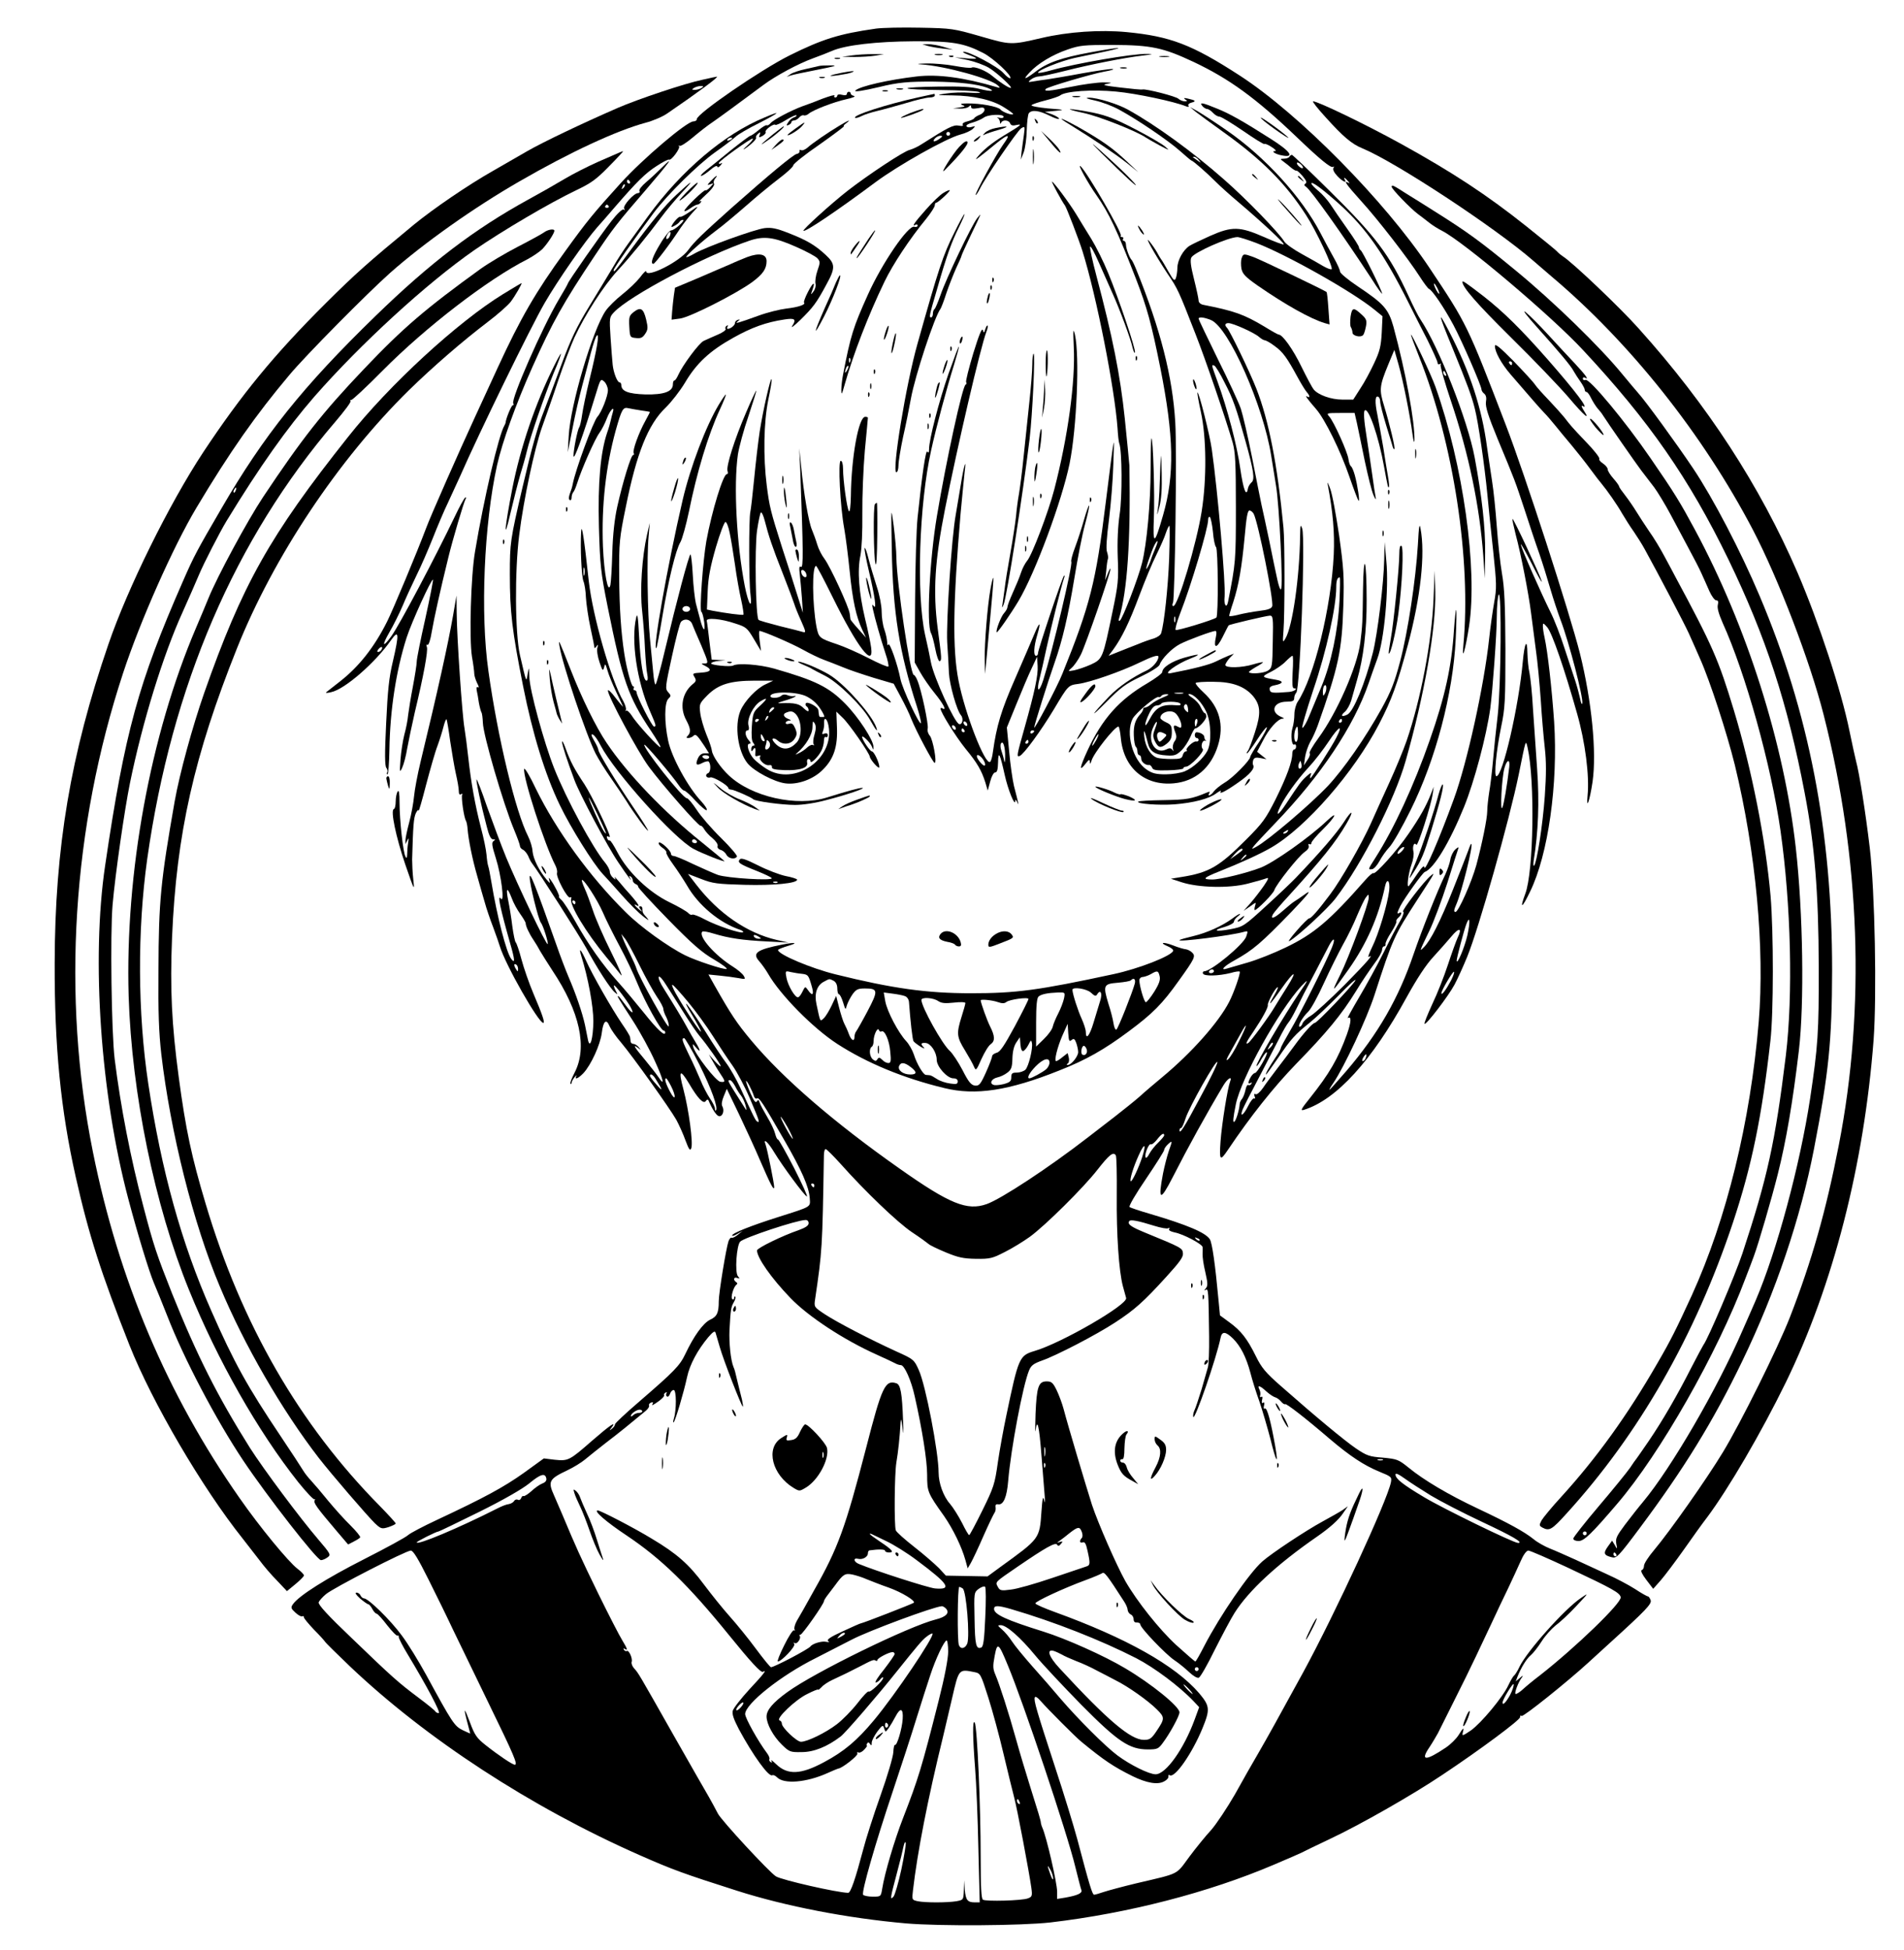 <?xml version="1.0" standalone="no"?>
<!DOCTYPE svg PUBLIC "-//W3C//DTD SVG 20010904//EN"
 "http://www.w3.org/TR/2001/REC-SVG-20010904/DTD/svg10.dtd">
<svg version="1.0" xmlns="http://www.w3.org/2000/svg"
 width="996pt" height="1020pt" viewBox="0 0 996 1020"
 preserveAspectRatio="xMidYMid meet">

<g transform="translate(0,1020) scale(0.1,-0.1)"
fill="#000000" stroke="none">
<path d="M4580 10050 c-189 -27 -277 -54 -450 -140 -152 -76 -485 -305 -485
-333 0 -7 -8 -12 -18 -12 -34 0 -264 -195 -381 -324 -142 -157 -173 -194 -290
-356 -154 -212 -234 -351 -351 -605 -34 -74 -89 -193 -122 -265 -78 -169 -232
-517 -253 -575 -51 -135 -174 -429 -205 -491 -67 -134 -147 -235 -245 -312
-36 -28 -69 -54 -74 -58 -5 -4 8 -4 27 1 71 15 231 155 312 271 42 60 44 35
10 -111 -20 -83 -27 -151 -35 -324 -8 -158 -7 -222 1 -232 6 -7 8 -18 4 -24
-3 -5 -3 -10 2 -10 4 0 9 57 10 128 3 206 35 415 90 587 26 81 131 311 138
303 2 -2 -16 -94 -40 -203 -25 -110 -45 -211 -45 -225 0 -14 -9 -72 -20 -130
-11 -57 -22 -125 -25 -150 -2 -25 -11 -71 -20 -103 -8 -32 -17 -90 -20 -130
-5 -68 -4 -70 9 -42 8 17 20 62 26 100 7 39 25 124 40 190 46 191 70 323 63
341 -4 10 -2 15 3 11 6 -3 16 26 23 71 12 69 42 206 87 389 21 87 81 290 90
304 4 7 3 9 -3 6 -5 -3 -30 -48 -54 -99 -104 -217 -287 -562 -330 -623 -47
-66 -54 -55 -12 18 20 34 51 96 69 138 17 41 50 113 73 160 23 46 61 134 85
194 24 61 59 144 79 185 19 41 47 102 62 135 104 237 370 782 444 910 69 119
210 322 275 396 23 25 66 75 96 110 110 127 156 173 214 210 32 21 62 37 66
34 11 -7 61 61 52 70 -4 5 -2 6 3 2 6 -3 37 17 69 44 32 27 79 64 105 81 42
29 137 99 265 194 63 47 182 111 259 139 34 12 79 30 100 39 69 30 231 49 427
50 201 1 262 -9 363 -61 52 -26 153 -120 142 -132 -4 -3 -20 9 -36 27 -29 33
-179 113 -208 111 -9 0 2 -7 23 -15 58 -21 56 -25 -10 -19 l-59 5 67 -14 c37
-8 86 -26 110 -40 41 -24 130 -106 115 -106 -11 0 -57 30 -94 61 -33 29 -97
54 -111 45 -5 -3 -44 1 -87 9 -42 8 -109 14 -148 13 -48 -1 -57 -3 -27 -5 127
-9 364 -75 400 -110 13 -13 13 -14 -5 -9 -173 51 -311 69 -420 56 -146 -17
-296 -51 -320 -73 -11 -10 41 -2 125 18 97 24 152 29 286 28 134 -2 227 -13
278 -32 48 -19 23 -22 -40 -6 -43 11 -102 14 -220 12 -89 -1 -160 -5 -157 -9
2 -5 82 -8 176 -9 95 -1 183 -5 197 -10 17 -5 2 -7 -45 -4 -38 3 -95 1 -125
-4 -55 -8 -55 -9 32 -10 111 -1 211 -24 271 -63 26 -16 47 -32 47 -34 0 -10
-56 9 -66 23 -13 16 -107 33 -174 32 -33 0 -40 -3 -25 -9 17 -6 14 -8 -15 -12
l-35 -5 36 -1 c19 -1 40 3 47 10 9 9 12 9 12 -1 0 -10 9 -11 35 -7 28 6 35 4
35 -9 0 -8 -11 -20 -24 -25 -13 -5 -27 -13 -30 -19 -3 -5 -20 -12 -36 -16 -18
-4 -27 -11 -24 -17 5 -7 -3 -9 -21 -5 -28 5 -55 -9 -195 -98 -19 -13 -47 -25
-61 -29 -30 -6 -217 -130 -324 -213 -86 -67 -237 -204 -232 -210 9 -8 173 102
377 254 120 89 369 229 443 249 28 7 57 21 66 30 15 15 14 16 -6 10 -12 -4
-24 -2 -27 3 -4 6 11 15 32 20 20 6 46 17 57 25 23 18 105 21 105 5 0 -6 -10
-8 -22 -5 -13 3 -17 3 -10 0 6 -3 12 -13 13 -22 0 -11 2 -12 6 -4 7 17 40 15
47 -3 4 -11 14 -14 33 -9 34 7 26 0 -67 -56 -64 -39 -110 -77 -140 -115 -14
-18 3 -6 108 80 60 48 70 44 29 -12 -36 -51 -152 -263 -143 -263 3 0 13 15 22
33 30 61 196 303 216 316 20 12 20 11 14 -36 -4 -26 -9 -66 -12 -88 l-4 -40
15 38 c8 22 15 73 16 115 1 43 6 83 11 90 16 19 54 14 108 -13 28 -14 50 -21
50 -16 0 5 -17 15 -37 23 l-38 13 55 5 c53 5 51 6 -39 13 -51 5 -89 12 -85 17
5 5 38 16 74 25 36 9 70 21 76 26 27 22 167 32 292 20 107 -10 304 -52 366
-77 13 -5 17 -4 13 3 -4 6 3 13 15 16 27 7 23 12 -17 21 -22 5 -26 4 -15 -4
13 -8 12 -10 -3 -10 -10 0 -24 6 -32 13 -12 13 -170 53 -188 49 -5 -2 -57 3
-115 10 -86 10 -100 14 -72 19 31 6 29 7 -18 8 -29 0 -108 -10 -174 -24 -109
-22 -141 -25 -127 -10 11 11 239 78 304 90 39 7 58 13 44 14 -14 1 -86 -10
-160 -23 -74 -14 -154 -27 -179 -31 -25 -3 -58 -8 -75 -11 -29 -5 -29 -4 -11
11 11 8 29 15 40 15 12 0 73 13 136 29 139 35 311 69 405 80 58 7 62 9 25 9
-72 2 -370 -49 -502 -86 -38 -11 -68 -16 -68 -12 0 13 119 61 192 77 40 8 111
23 158 33 125 27 74 24 -76 -4 -153 -28 -226 -54 -287 -101 -57 -43 -70 -45
-31 -4 43 47 120 93 199 120 63 22 86 24 235 24 203 -1 264 -14 424 -89 186
-88 324 -188 536 -390 126 -121 182 -166 193 -159 6 4 7 1 2 -6 -4 -8 4 -24
21 -42 26 -28 52 -40 39 -19 -10 16 1 11 16 -7 10 -11 10 -14 2 -9 -28 16 -9
-11 65 -93 89 -97 251 -307 309 -398 21 -33 43 -62 48 -64 16 -5 79 -97 128
-189 45 -84 147 -319 147 -338 0 -5 6 -15 14 -21 10 -8 13 -23 9 -44 -3 -24
11 -71 61 -192 94 -226 90 -216 141 -370 25 -77 59 -180 77 -230 17 -49 43
-133 58 -185 15 -52 40 -126 54 -164 44 -115 120 -408 113 -435 -2 -9 -7 2
-11 24 -5 22 -16 65 -26 95 -10 30 -35 107 -56 170 -20 63 -53 149 -74 190
-49 99 -146 318 -154 350 -3 14 21 -29 55 -95 33 -66 57 -109 54 -95 -10 34
-148 330 -153 326 -2 -3 6 -39 17 -83 27 -100 67 -305 80 -408 6 -44 17 -130
25 -192 9 -61 20 -180 26 -265 5 -84 15 -197 21 -250 8 -70 8 -139 0 -252 -11
-154 -42 -350 -56 -364 -4 -4 -5 9 -2 28 24 145 30 306 18 476 -7 99 -17 242
-22 319 -4 77 -13 160 -18 185 -6 25 -10 72 -11 105 -1 80 -15 53 -24 -45 -21
-234 -105 -600 -138 -600 -14 0 -1 133 25 260 20 94 22 135 22 405 -1 234 -5
321 -18 395 -9 52 -21 163 -27 245 -6 83 -17 191 -25 240 -8 50 -19 128 -26
175 -27 205 -89 395 -200 609 -60 116 -55 90 17 -84 81 -198 103 -258 119
-323 18 -69 51 -296 66 -452 5 -58 19 -189 30 -292 18 -172 19 -193 5 -270 -8
-46 -20 -130 -26 -188 -27 -249 -115 -649 -185 -840 -75 -206 -153 -387 -154
-356 -1 12 -13 0 -37 -35 -20 -30 -40 -58 -44 -63 -13 -14 -3 67 14 113 9 24
13 54 10 66 -7 28 4 54 15 36 7 -11 77 205 86 269 l5 35 -14 -36 c-25 -64 -58
-123 -117 -209 -59 -87 -176 -217 -185 -207 -3 3 -22 -13 -42 -36 -187 -213
-269 -282 -417 -353 -60 -29 -150 -65 -200 -79 -49 -14 -98 -28 -107 -31 -38
-12 -15 13 40 43 97 54 138 89 298 254 91 95 113 124 65 88 -18 -13 -40 -28
-50 -34 -9 -5 -35 -27 -58 -47 -46 -41 -70 -50 -54 -20 5 9 42 53 83 97 172
189 246 281 301 376 43 73 31 79 -15 6 -37 -56 -118 -151 -249 -288 -19 -20
-88 -86 -154 -146 -118 -108 -121 -110 -188 -123 -80 -15 -99 -7 -30 12 26 8
48 20 48 27 0 7 9 19 19 27 11 8 16 14 12 14 -4 0 -22 -11 -39 -24 -53 -39
-133 -75 -204 -92 -38 -9 -70 -18 -73 -21 -12 -12 272 24 337 43 22 6 22 5 12
-25 -15 -42 -183 -181 -219 -181 -6 0 -10 -6 -7 -12 5 -15 81 -13 145 3 23 7
45 10 47 7 6 -6 -30 -110 -55 -158 -54 -106 -198 -268 -349 -393 -41 -34 -95
-80 -120 -103 -25 -22 -84 -69 -130 -105 -46 -35 -109 -84 -140 -108 -204
-158 -455 -323 -530 -349 -102 -36 -193 1 -454 185 -343 241 -613 474 -778
672 -75 90 -105 135 -190 285 l-33 59 60 -6 c32 -3 76 -9 98 -13 36 -7 37 -6
26 13 -7 11 -32 32 -56 47 -96 60 -183 160 -160 183 3 4 30 -1 59 -10 79 -24
153 -35 278 -41 l114 -6 -63 14 c-154 36 -303 138 -419 288 l-44 57 68 -26
c61 -24 84 -27 229 -31 152 -4 274 8 274 27 0 4 -27 13 -60 19 -33 7 -98 32
-145 56 -64 32 -88 40 -95 31 -14 -16 -1 -25 88 -60 40 -16 76 -33 79 -38 9
-15 -235 0 -282 17 -22 8 -80 34 -130 57 -49 24 -96 43 -102 42 -7 0 -13 5
-13 11 0 18 -57 69 -64 58 -3 -5 6 -17 19 -26 14 -9 23 -21 21 -25 -3 -4 13
-32 35 -62 22 -30 54 -79 72 -109 59 -104 171 -198 281 -234 10 -4 16 -9 13
-12 -9 -9 -138 34 -200 67 -31 17 -61 28 -66 25 -5 -3 -14 1 -20 8 -7 8 -51
34 -99 57 -109 53 -219 159 -272 261 -19 36 -37 65 -41 62 -4 -2 -10 3 -13 12
-3 8 -2 12 4 9 6 -3 10 -4 10 -1 0 20 -95 216 -132 273 -54 81 -75 121 -99
188 -10 28 -18 43 -19 35 0 -15 26 -96 65 -200 26 -71 173 -348 229 -430 47
-70 80 -114 61 -81 -5 9 -4 12 3 7 7 -4 12 -13 12 -21 0 -7 7 -15 15 -19 8 -3
14 -9 13 -13 -2 -5 69 -82 157 -172 126 -129 177 -173 239 -209 43 -25 73 -48
67 -50 -14 -5 -162 44 -216 71 -89 44 -235 149 -311 225 -188 185 -365 430
-471 647 -31 66 -59 112 -61 103 -8 -40 107 -397 164 -506 7 -14 10 -30 8 -37
-8 -19 55 -137 68 -129 6 4 9 1 6 -7 -11 -30 78 -177 183 -304 32 -38 67 -81
78 -95 11 -14 -12 40 -52 120 -40 80 -83 179 -96 220 -14 41 -33 93 -43 114
-10 22 -16 41 -14 43 8 9 81 -103 110 -170 17 -40 57 -119 88 -177 31 -58 73
-145 93 -195 40 -98 122 -245 136 -245 5 0 9 -5 9 -10 0 -24 -40 13 -111 102
-41 51 -102 124 -137 163 -80 89 -155 195 -222 315 -29 52 -62 103 -73 113
-10 9 -16 17 -13 17 7 0 -25 64 -45 90 -9 12 -10 12 -5 -5 5 -17 3 -16 -15 5
-39 46 -69 107 -73 146 -1 22 -12 57 -23 79 -66 129 -159 515 -208 865 -43
301 -23 767 45 1076 27 121 99 322 185 514 104 233 161 335 328 585 93 139
111 163 269 346 117 136 153 185 80 112 -21 -21 -57 -55 -81 -75 -24 -20 -40
-41 -36 -47 3 -6 0 -11 -7 -11 -22 0 -81 -66 -73 -81 5 -7 4 -10 -3 -5 -6 4
-34 -22 -64 -61 -52 -66 -228 -318 -228 -327 0 -2 -21 -40 -47 -83 -87 -147
-251 -522 -238 -543 4 -6 2 -10 -3 -10 -7 0 -36 -71 -37 -90 0 -3 -3 -9 -6
-15 -30 -49 -108 -384 -154 -660 -22 -127 -31 -455 -16 -550 7 -38 12 -79 12
-89 0 -10 7 -32 15 -49 9 -16 11 -26 4 -22 -7 4 -9 -1 -6 -17 3 -12 8 -41 11
-63 4 -22 10 -44 13 -50 4 -5 7 -30 8 -55 2 -66 107 -425 163 -559 17 -41 31
-79 31 -86 0 -7 7 -15 15 -19 8 -3 21 -18 28 -33 6 -15 15 -32 20 -38 37 -48
247 -377 284 -444 55 -103 127 -214 150 -232 15 -13 15 -12 4 9 -7 13 -11 25
-9 28 5 4 69 -80 87 -114 22 -41 5 -33 -28 13 -18 25 -34 45 -37 45 -6 0 -6
-1 78 -131 38 -59 89 -153 114 -209 46 -101 53 -136 18 -83 -10 15 -42 56 -71
91 -54 64 -67 85 -35 61 15 -13 16 -12 3 4 -7 9 -20 17 -27 17 -8 0 -15 6 -15
13 -1 6 -2 17 -3 22 0 6 -19 37 -42 70 -53 78 -154 254 -187 328 -27 60 -41
76 -27 30 37 -118 64 -266 64 -344 -1 -89 -17 -148 -28 -99 -3 14 -10 50 -16
80 -14 63 -46 158 -86 251 -15 35 -44 111 -64 169 -111 314 -139 384 -139 352
-1 -34 45 -220 58 -237 13 -16 41 -108 36 -113 -7 -7 -157 308 -217 453 -27
66 -72 187 -101 268 -28 82 -53 145 -54 140 -3 -9 22 -128 53 -245 12 -48 22
-68 33 -68 13 0 13 -2 3 -9 -11 -7 -9 -24 12 -90 28 -88 47 -238 26 -211 -20
27 -2 -56 49 -235 25 -86 26 -108 5 -80 -25 34 -73 217 -104 405 -6 36 -13 72
-16 80 -3 8 -7 35 -9 60 -2 25 -15 88 -29 140 -31 120 -52 238 -66 365 -6 55
-15 125 -20 155 -12 65 -40 475 -41 604 l-1 91 -18 -105 c-26 -148 -80 -394
-170 -765 -16 -66 -31 -147 -34 -180 -3 -33 -14 -94 -25 -135 -11 -41 -20 -84
-20 -95 l0 -20 10 20 c7 16 8 12 4 -14 -3 -18 -5 -45 -5 -60 -1 -20 -3 -22 -9
-11 -12 20 -31 191 -31 282 0 51 -3 68 -10 58 -5 -8 -10 -31 -10 -52 0 -20 -4
-38 -10 -40 -18 -6 11 -145 60 -289 48 -139 49 -142 42 -79 -4 36 -6 83 -6
105 5 178 8 215 19 241 8 16 14 22 15 14 0 -8 18 53 39 135 22 83 48 175 60
205 11 30 25 75 31 99 6 23 13 41 16 39 2 -3 11 -54 19 -114 9 -59 22 -137 30
-172 8 -35 15 -74 15 -88 0 -17 4 -23 12 -18 6 4 9 3 6 -2 -7 -10 9 -122 20
-138 3 -6 7 -24 8 -41 4 -54 25 -159 50 -245 13 -47 31 -110 40 -140 8 -30 28
-89 44 -130 15 -41 31 -86 35 -100 29 -96 202 -400 227 -400 10 0 -5 44 -51
152 -23 54 -51 135 -63 180 -12 46 -26 86 -30 89 -4 3 -12 41 -18 85 -5 43
-15 103 -21 132 -14 69 -6 76 17 17 9 -26 30 -64 46 -86 15 -21 28 -43 28 -48
0 -14 17 -52 40 -86 11 -16 27 -43 36 -60 9 -16 38 -61 63 -100 145 -217 185
-404 117 -535 -15 -29 -25 -55 -22 -58 3 -3 6 -1 6 4 0 6 7 19 16 30 8 10 13
13 9 7 -11 -23 10 -14 37 14 40 43 88 148 96 210 8 64 24 77 41 35 7 -16 34
-55 61 -86 62 -74 254 -343 288 -403 14 -26 36 -74 48 -108 18 -48 24 -56 30
-41 11 27 -13 203 -41 309 -27 100 -18 109 30 29 45 -77 75 -108 87 -91 5 8
11 10 14 4 21 -49 42 -80 55 -83 19 -3 30 28 18 51 -6 9 -3 29 7 53 l16 39 65
-135 c35 -74 85 -182 109 -239 55 -127 73 -162 74 -140 0 20 -36 197 -45 222
-15 38 13 14 45 -40 43 -71 158 -227 171 -231 6 -2 -24 64 -66 147 -43 83 -81
151 -85 151 -5 0 -11 14 -15 30 -4 17 -22 56 -41 87 -18 31 -37 65 -40 76 -5
15 -8 17 -15 6 -6 -10 -16 3 -34 45 -14 32 -24 60 -22 62 4 4 32 -50 41 -79 3
-10 10 -16 16 -12 11 7 33 -27 142 -217 92 -159 130 -246 134 -305 3 -48 13
-42 -166 -99 -139 -44 -240 -84 -240 -96 0 -5 12 -1 27 8 l28 16 -25 -20 c-13
-11 -28 -18 -32 -16 -5 3 -12 -5 -17 -18 -12 -34 -51 -270 -51 -314 0 -61 -9
-80 -46 -97 -36 -18 -84 -84 -129 -179 -29 -61 -56 -89 -240 -248 -71 -61
-129 -115 -128 -120 1 -4 -5 -14 -15 -22 -15 -12 -16 -11 -3 5 30 39 -9 12
-100 -67 -121 -106 -126 -108 -197 -101 l-57 7 -105 -76 c-104 -74 -205 -129
-455 -246 -71 -33 -139 -69 -150 -79 -11 -11 -114 -67 -230 -126 -199 -101
-341 -191 -372 -235 -13 -18 -11 -23 13 -45 14 -13 30 -22 35 -19 5 3 9 1 9
-5 0 -6 24 -34 52 -64 29 -29 55 -58 58 -63 2 -5 61 -63 130 -129 400 -380
947 -737 1516 -988 175 -77 227 -96 509 -186 257 -82 579 -144 885 -171 178
-15 604 -12 755 5 408 48 826 156 1169 302 71 30 137 59 145 63 9 5 77 38 151
73 157 74 424 226 584 333 200 133 411 290 408 303 -1 7 2 10 8 6 9 -6 241
180 350 280 25 23 77 70 115 105 186 169 216 201 210 220 -4 11 -10 20 -14 20
-4 0 -35 17 -68 39 -33 21 -97 55 -144 76 -46 21 -122 56 -169 78 -47 21 -107
48 -133 58 -27 11 -65 32 -85 49 -49 39 -129 83 -292 160 -153 72 -283 149
-363 215 -51 41 -59 44 -133 51 -71 5 -85 11 -139 47 -59 40 -210 165 -395
328 -80 70 -101 96 -130 155 -45 91 -77 133 -139 178 l-49 36 -7 73 c-18 196
-34 306 -46 325 -22 35 -120 76 -313 133 -55 16 -103 32 -107 36 -5 5 34 71
86 147 52 77 95 145 95 151 0 7 9 20 20 30 24 22 24 20 4 -36 -8 -24 -22 -77
-30 -117 -27 -143 -15 -148 51 -19 81 159 176 331 265 480 22 37 48 52 35 20
-13 -34 -43 -218 -50 -312 -7 -101 -3 -107 38 -46 119 177 239 328 357 450
161 165 237 257 313 380 30 50 74 114 96 144 23 30 41 63 41 73 0 10 5 18 10
18 6 0 10 6 8 13 -1 6 12 34 30 61 17 27 29 52 27 56 -3 4 2 13 10 20 17 14
21 35 5 25 -14 -9 -12 1 6 37 23 43 115 172 127 177 48 18 130 154 206 341 53
131 116 366 137 515 12 92 34 390 34 478 0 56 5 109 10 117 16 25 12 -475 -5
-630 -9 -74 -20 -182 -25 -240 -5 -58 -14 -132 -20 -165 -5 -33 -10 -77 -10
-98 0 -38 -27 -170 -57 -282 -25 -90 -94 -245 -109 -245 -10 0 -9 10 6 44 27
64 87 303 77 312 -2 2 -9 -13 -16 -34 -7 -20 -43 -111 -79 -202 -68 -171 -119
-271 -154 -305 -23 -23 -25 -26 29 86 23 47 65 160 94 250 28 90 54 171 57
179 4 11 1 11 -15 -3 -11 -10 -23 -34 -26 -53 -3 -19 -15 -53 -26 -77 -44 -92
-122 -289 -166 -417 -79 -232 -185 -417 -353 -613 -46 -53 -85 -97 -87 -97 -3
0 7 17 21 37 56 83 174 335 214 458 96 296 102 310 225 500 95 146 93 144 70
125 -35 -28 -155 -185 -145 -188 6 -2 0 -23 -15 -48 -15 -25 -54 -99 -87 -166
-33 -66 -91 -172 -128 -234 -37 -63 -64 -112 -60 -109 21 13 19 -20 -4 -85
-46 -127 -92 -206 -194 -334 -46 -57 -51 -67 -31 -61 170 53 356 257 538 590
56 101 101 169 139 210 31 34 73 81 93 105 42 51 60 48 34 -5 -9 -20 -32 -84
-51 -142 -19 -58 -55 -150 -81 -204 -25 -55 -44 -101 -41 -104 8 -8 125 145
157 205 16 30 46 96 66 145 61 149 221 716 270 955 38 188 36 182 46 140 39
-171 32 -649 -12 -765 -31 -83 -17 -77 25 11 95 194 147 563 126 889 -12 174
-34 368 -50 440 -5 22 -9 49 -9 60 0 18 2 18 23 -6 25 -29 90 -217 156 -451
43 -151 65 -326 55 -428 -8 -83 11 -30 26 71 22 155 -4 421 -66 671 -54 214
-287 933 -387 1193 -202 526 -204 530 -401 825 -235 352 -682 804 -992 1005
-250 162 -363 205 -592 227 -138 13 -304 2 -445 -31 -159 -37 -161 -37 -319 9
-140 40 -149 42 -314 45 -93 2 -199 0 -235 -5z m390 -550 c0 -5 -4 -10 -10
-10 -5 0 -10 5 -10 10 0 6 5 10 10 10 6 0 10 -4 10 -10z m-54 -25 c-26 -19
-42 -19 -26 0 7 8 20 15 29 15 13 -1 13 -3 -3 -15z m-1621 -225 c3 -5 1 -10
-4 -10 -6 0 -11 5 -11 10 0 6 2 10 4 10 3 0 8 -4 11 -10z m-34 -33 c-10 -9
-11 -8 -5 6 3 10 9 15 12 12 3 -3 0 -11 -7 -18z m-77 -95 c3 -5 -1 -9 -9 -9
-8 0 -12 4 -9 9 3 4 7 8 9 8 2 0 6 -4 9 -8z m4345 -457 c0 -5 -6 1 -14 15 -8
14 -14 30 -14 35 0 6 6 -1 14 -15 8 -14 14 -29 14 -35z m-5534 -1864 c-3 -6
-11 -11 -17 -11 -6 0 -6 6 2 15 14 17 26 13 15 -4z m5900 -613 c-12 -101 -28
-194 -36 -212 -13 -30 -3 160 11 207 13 46 30 49 25 5z m-4725 -347 c0 -3 -6
3 -13 14 -16 24 -77 162 -77 173 1 8 90 -177 90 -187z m4165 -91 c-10 -11 -20
-18 -23 -15 -7 6 18 35 31 35 5 0 2 -9 -8 -20z m-3268 -166 c-3 -3 -12 -4 -19
-1 -8 3 -5 6 6 6 11 1 17 -2 13 -5z m3200 -42 c-9 -73 -56 -229 -89 -295 -16
-33 -24 -56 -19 -52 32 19 -3 -22 -126 -147 -76 -76 -155 -148 -175 -160 -21
-12 -40 -30 -44 -40 -3 -10 -10 -18 -15 -18 -14 0 15 51 44 78 14 13 51 80 82
149 32 70 77 160 100 202 24 42 57 110 74 152 18 42 38 85 46 95 14 19 14 19
15 -1 0 -32 -103 -311 -150 -405 -49 -99 -45 -97 44 29 94 133 157 274 191
434 10 48 28 32 22 -21z m-4257 -62 c0 -5 -2 -10 -4 -10 -3 0 -8 5 -11 10 -3
6 -1 10 4 10 6 0 11 -4 11 -10z m4666 -172 c-15 -65 -55 -159 -56 -132 0 13
37 154 50 189 19 51 22 17 6 -57z m-4330 -158 c31 -63 72 -136 90 -163 19 -27
34 -56 34 -64 0 -8 7 -28 16 -44 8 -17 14 -38 12 -47 -3 -16 -155 257 -169
303 -3 11 -18 45 -33 75 -15 30 -32 66 -37 80 l-9 25 20 -25 c11 -14 45 -77
76 -140z m624 150 c13 -8 13 -10 -2 -10 -9 0 -20 5 -23 10 -8 13 5 13 25 0z
m2997 -57 c-33 -81 -169 -352 -217 -432 -27 -46 -50 -88 -50 -93 0 -5 -13 -28
-29 -51 -31 -46 -54 -87 -48 -87 2 0 30 39 63 87 68 100 89 123 164 183 30 24
99 89 153 144 54 56 93 91 87 78 -13 -26 -200 -222 -212 -222 -11 0 -62 -57
-108 -121 -19 -26 -57 -77 -85 -113 -27 -36 -63 -83 -78 -106 -16 -23 -33 -37
-39 -33 -8 4 -9 0 -5 -11 4 -9 3 -15 -2 -11 -5 3 -20 -15 -32 -40 -24 -48 -45
-62 -29 -19 6 15 43 88 83 163 39 75 87 168 107 206 19 39 42 78 50 87 8 9 25
39 38 65 32 65 46 93 102 198 26 50 57 110 69 133 27 53 40 49 18 -5z m-4257
-111 c0 -15 -2 -15 -10 -2 -13 20 -13 33 0 25 6 -3 10 -14 10 -23z m3640 -12
c0 -5 -7 -10 -16 -10 -8 0 -12 5 -9 10 3 6 10 10 16 10 5 0 9 -4 9 -10z m1241
-47 c-24 -46 -50 -82 -51 -68 0 15 61 118 66 112 3 -3 -4 -22 -15 -44z m-858
-35 c-22 -35 -51 -81 -64 -103 -29 -50 -126 -182 -139 -190 -18 -11 -11 5 29
63 45 67 76 124 73 135 -3 11 36 85 50 93 7 4 0 -13 -15 -39 -42 -71 -25 -56
38 34 66 94 86 99 28 7z m-3158 -132 c33 -53 71 -109 85 -125 37 -43 110 -147
110 -157 0 -5 -14 7 -31 26 l-31 35 23 -40 c12 -22 31 -52 41 -67 23 -34 23
-40 -4 -36 -23 3 -132 144 -142 183 -4 18 -3 17 15 -4 26 -31 24 -15 -3 29
-12 19 -31 53 -43 75 -23 43 -68 117 -122 203 -19 29 -31 57 -27 63 3 6 20
-12 37 -40 18 -27 59 -93 92 -145z m3226 107 c-86 -127 -236 -382 -228 -389 2
-2 14 14 26 37 13 22 25 38 28 35 8 -7 -51 -109 -62 -108 -5 0 -15 -9 -22 -21
-16 -28 -16 -40 -1 -31 7 4 8 3 4 -5 -4 -6 -11 -9 -16 -6 -5 3 -12 -9 -15 -27
-4 -18 -12 -39 -19 -47 -6 -7 -11 -19 -11 -25 -2 -31 -19 -87 -28 -93 -9 -6
-7 17 8 92 28 136 224 488 343 618 39 41 37 33 -7 -30z m-3202 -53 c39 -47 98
-128 131 -180 33 -52 79 -122 103 -155 23 -33 64 -110 90 -171 48 -113 54
-129 38 -120 -9 6 -15 17 -88 176 -22 47 -55 105 -74 130 -19 25 -67 97 -106
160 -40 63 -84 129 -98 145 -14 17 -3 -8 25 -53 28 -46 49 -86 47 -88 -4 -5
-86 119 -132 200 -15 27 -23 47 -17 45 6 -2 42 -42 81 -89z m2882 -207 c-21
-44 -47 -86 -57 -94 -13 -10 -9 1 11 36 15 28 40 71 54 97 41 75 36 48 -8 -39z
m-2823 -120 c64 -128 100 -228 87 -241 -3 -3 -5 2 -5 10 0 8 -12 33 -27 54
-14 21 -37 65 -49 96 -13 31 -39 89 -59 129 -37 76 -41 89 -26 89 5 0 41 -62
79 -137z m2988 89 c-18 -16 -18 -16 -6 6 6 13 14 21 18 18 3 -4 -2 -14 -12
-24z m498 -56 c-3 -9 -10 -16 -15 -16 -5 0 -4 9 3 20 14 22 21 20 12 -4z
m-865 -205 c-85 -160 -109 -197 -109 -172 0 6 4 11 8 11 5 0 15 23 24 51 20
61 162 312 166 294 2 -8 -38 -90 -89 -184z m-2850 97 c39 -63 40 -70 7 -33
-20 22 -36 43 -36 48 0 15 16 6 29 -15z m81 -38 c29 -56 24 -85 -5 -30 -23 43
-31 70 -20 70 2 0 14 -18 25 -40z m336 -2 c9 -18 23 -40 31 -49 7 -9 18 -31
23 -50 7 -28 7 -31 -3 -15 -97 153 -94 146 -77 146 5 0 17 -15 26 -32z m274
-214 c17 -31 29 -58 27 -60 -2 -2 -18 23 -36 56 -41 76 -34 79 9 4z m1970 -42
c0 -5 -14 -21 -31 -38 -17 -16 -38 -42 -47 -59 -9 -18 -17 -25 -20 -17 -5 17
18 73 28 67 5 -3 19 8 32 24 23 30 38 39 38 23z m-115 -114 c-20 -60 -54 -132
-60 -126 -7 6 13 72 41 134 31 69 42 65 19 -8z m-1578 -35 c127 -143 299 -308
374 -358 41 -27 79 -55 86 -61 7 -7 47 -26 90 -44 65 -27 92 -33 158 -34 74
-1 86 2 152 36 40 20 98 56 130 79 80 58 282 258 354 351 62 79 83 96 96 75 4
-6 6 -99 5 -207 -2 -207 11 -398 32 -477 7 -27 15 -54 17 -62 9 -35 -339 -236
-479 -277 -80 -24 -84 -33 -148 -339 -14 -66 -34 -175 -44 -243 -16 -115 -22
-132 -81 -252 -35 -71 -66 -129 -69 -129 -3 -1 -20 28 -37 63 -18 35 -46 80
-63 100 -35 39 -60 109 -60 164 0 105 -68 460 -104 537 -24 54 -27 56 -118 97
-142 65 -309 152 -373 194 -57 38 -57 38 -51 79 37 251 38 264 46 753 0 17 4
32 9 32 5 0 40 -35 78 -77z m-137 -113 c0 -5 -2 -10 -4 -10 -3 0 -8 5 -11 10
-3 6 -1 10 4 10 6 0 11 -4 11 -10z m-30 -198 c0 -12 -16 -23 -52 -36 -85 -29
-218 -94 -218 -106 0 -38 74 -144 174 -248 94 -98 280 -220 454 -298 42 -19
85 -39 94 -44 10 -6 24 -10 31 -10 18 0 54 -80 72 -163 39 -172 65 -336 65
-411 0 -88 2 -94 89 -216 47 -68 92 -161 111 -229 l12 -44 17 29 c9 16 39 79
65 139 27 61 53 115 58 122 5 6 8 20 6 30 -2 12 2 17 14 15 27 -4 45 37 52
123 14 168 77 500 109 577 11 27 24 36 68 52 75 26 283 134 384 200 101 66
148 108 267 239 70 77 89 103 86 123 -3 26 -5 28 -198 107 -75 31 -93 44 -83
60 6 10 47 2 130 -24 35 -11 68 -17 74 -13 8 4 9 3 5 -4 -4 -7 7 -13 29 -18
44 -8 145 -61 146 -77 1 -7 0 -23 0 -37 -1 -14 5 -56 14 -93 13 -57 14 -72 3
-85 -10 -12 -10 -14 0 -8 13 8 14 -7 17 -244 1 -74 -2 -146 -6 -160 -4 -14
-19 -65 -33 -115 -15 -49 -32 -100 -38 -112 -5 -11 -8 -27 -6 -34 7 -22 121
306 143 414 7 35 26 34 65 -4 40 -40 69 -97 91 -179 9 -36 30 -103 47 -150 16
-47 42 -136 58 -197 30 -123 43 -142 25 -38 -23 131 -43 205 -54 198 -6 -4 -8
2 -5 15 4 14 2 20 -5 15 -6 -4 -8 2 -5 15 4 14 2 20 -4 16 -6 -4 -8 -1 -6 7 3
8 1 22 -4 32 -13 25 3 21 37 -11 17 -15 37 -28 45 -30 8 -2 22 -11 31 -22 9
-11 19 -17 22 -14 5 5 104 -71 232 -181 107 -91 180 -139 260 -172 64 -26 66
-28 61 -56 -20 -98 -291 -685 -458 -992 -140 -256 -184 -335 -233 -420 -29
-49 -85 -148 -125 -220 -41 -71 -97 -155 -124 -186 -28 -30 -80 -94 -115 -141
-71 -96 -46 -84 -276 -138 -71 -17 -149 -38 -173 -46 -23 -8 -45 -14 -48 -14
-10 0 -24 46 -89 292 -19 70 -70 237 -114 370 -99 303 -114 354 -108 370 2 8
15 0 33 -21 32 -37 181 -187 211 -211 117 -96 167 -130 268 -180 74 -36 131
-46 165 -27 14 7 24 19 22 26 -1 7 2 10 7 6 27 -16 117 114 171 245 41 100 39
117 -17 184 -126 146 -381 289 -756 425 -55 20 -101 40 -101 45 -1 10 149 80
264 122 41 15 80 32 86 36 11 8 24 -8 116 -151 9 -14 17 -33 17 -42 1 -9 8
-19 16 -23 8 -3 15 -14 15 -25 0 -12 6 -18 17 -17 10 0 18 -4 18 -10 0 -18
132 -156 178 -187 23 -15 58 -44 78 -63 21 -20 42 -32 50 -29 8 3 46 69 84
147 39 77 85 164 103 192 74 117 222 254 430 398 68 47 115 89 138 124 l25 36
-28 -20 c-15 -10 -63 -37 -105 -60 -85 -46 -265 -165 -315 -209 -69 -61 -221
-283 -303 -441 -23 -45 -44 -82 -47 -82 -3 0 -48 39 -100 86 -89 82 -205 228
-266 334 -46 82 -143 303 -175 400 -33 104 -125 412 -148 500 -8 30 -25 75
-37 100 -19 38 -26 45 -52 45 -43 0 -52 -29 -58 -170 -2 -66 -3 -105 0 -87 9
68 19 26 31 -130 7 -90 15 -185 17 -213 3 -36 2 -42 -3 -20 -6 23 -9 9 -14
-60 -10 -145 -8 -141 -218 -293 l-64 -47 -109 2 -109 2 -36 39 c-21 21 -78 71
-128 110 -51 40 -95 79 -98 88 -9 25 -7 294 3 355 9 52 18 134 22 209 2 25 4
18 10 -25 5 -47 6 -39 3 35 -5 143 -13 188 -35 195 -59 19 -76 -18 -158 -337
-108 -417 -147 -525 -272 -745 -39 -71 -80 -143 -91 -161 -10 -18 -15 -38 -12
-44 4 -6 3 -8 -3 -5 -5 3 -28 -32 -51 -79 -23 -46 -38 -84 -33 -84 19 0 93 78
86 91 -5 7 -4 10 3 5 12 -7 35 27 25 38 -3 3 -2 6 4 6 10 0 123 161 123 175 0
4 9 19 20 33 11 15 28 37 38 50 43 59 52 64 90 57 19 -4 54 -15 76 -25 23 -9
75 -30 116 -44 67 -24 141 -69 130 -79 -7 -6 -267 -107 -275 -107 -4 0 -47
-19 -96 -42 -64 -29 -86 -44 -77 -51 9 -6 6 -7 -11 -4 -21 5 -70 -9 -81 -24
-11 -15 -190 -109 -207 -109 -4 0 -40 44 -80 98 -39 53 -101 129 -136 168 -35
39 -96 115 -135 167 -78 105 -141 161 -272 239 -88 54 -269 148 -283 148 -25
0 44 -60 151 -131 182 -122 323 -259 537 -523 111 -137 166 -197 176 -190 24
14 2 -14 -71 -92 -44 -48 -83 -98 -87 -112 -4 -18 5 -44 32 -96 75 -139 157
-252 175 -241 5 3 16 -2 25 -11 36 -37 154 -27 263 22 29 13 55 24 57 24 18 0
104 67 100 78 -3 7 0 10 6 6 6 -3 19 3 30 15 11 12 17 21 14 21 -3 0 -3 5 1
11 4 8 9 7 15 -2 7 -11 9 -9 9 6 0 11 14 37 29 58 27 35 30 37 36 17 7 -21 7
-21 24 2 9 13 25 40 36 61 25 48 41 42 37 -14 -3 -50 -30 -141 -40 -135 -4 2
-8 -15 -9 -39 -1 -23 -31 -125 -67 -226 -36 -101 -77 -229 -91 -284 -40 -151
-65 -225 -78 -225 -58 1 -347 67 -378 86 -35 22 -286 293 -304 329 -11 22 -32
60 -46 85 -15 25 -97 169 -183 320 -187 330 -186 329 -209 354 -10 11 -15 26
-13 33 7 17 -14 64 -25 58 -4 -3 -11 0 -15 6 -4 8 -3 9 4 5 18 -11 14 0 -13
45 -14 22 -71 133 -127 247 -93 191 -115 240 -185 407 -14 33 -34 79 -44 102
-34 75 -28 87 69 133 32 15 74 41 93 57 19 16 68 55 109 87 66 50 131 103 208
167 13 11 20 23 17 28 -2 5 2 12 11 15 8 3 12 2 9 -4 -9 -15 -2 -12 33 13 17
13 29 26 26 29 -3 4 0 9 7 14 7 4 10 3 5 -4 -3 -6 -2 -13 3 -16 5 -4 12 3 16
14 3 11 12 20 19 20 15 0 15 -105 1 -150 -4 -14 -5 -22 -1 -19 9 8 54 161 70
236 14 66 55 142 111 209 24 28 35 35 38 24 2 -8 12 -42 22 -75 18 -65 116
-317 121 -312 2 2 -1 19 -5 38 -5 18 -14 57 -21 84 -16 68 -16 68 -23 85 -15
36 -24 128 -21 194 6 108 8 119 22 144 8 13 11 26 8 30 -3 3 -6 0 -6 -7 0 -7
-4 -10 -9 -6 -11 6 6 66 22 76 5 4 5 9 -2 13 -17 11 -13 29 5 22 14 -5 15 -4
4 9 -17 20 -7 162 12 181 21 21 294 112 341 113 10 1 17 -6 17 -17z m2045 -90
c-3 -3 -11 0 -18 7 -9 10 -8 11 6 5 10 -3 15 -9 12 -12z m-2915 -894 c0 -4 -8
-8 -18 -8 -10 0 -23 -5 -30 -12 -7 -7 -12 -8 -12 -4 0 12 30 33 46 33 8 0 14
-4 14 -9z m2107 -230 c-2 -13 -4 -5 -4 17 -1 22 1 32 4 23 2 -10 2 -28 0 -40z
m1766 -25 c-7 -2 -19 -2 -25 0 -7 3 -2 5 12 5 14 0 19 -2 13 -5z m-1766 -35
c-3 -8 -6 -5 -6 6 -1 11 2 17 5 13 3 -3 4 -12 1 -19z m2018 -150 c50 -30 170
-92 268 -138 160 -75 220 -110 188 -110 -23 0 -391 179 -491 239 -114 68 -150
97 -150 119 0 9 16 2 48 -21 26 -19 88 -59 137 -89z m-4627 89 c2 -11 -5 -20
-21 -26 -13 -5 -39 -23 -57 -40 -18 -16 -37 -28 -41 -26 -4 3 -10 -2 -13 -11
-3 -8 -11 -12 -17 -8 -6 3 -15 1 -19 -6 -5 -8 -17 -15 -29 -17 -11 -1 -37 -11
-58 -22 -205 -104 -423 -195 -423 -178 0 5 103 57 114 57 3 0 99 46 212 102
129 64 226 120 262 149 59 49 84 57 90 26z m2801 -279 c5 -13 5 -27 0 -32 -14
-15 -11 -29 5 -23 11 4 17 -7 25 -44 15 -67 14 -76 -6 -82 -10 -3 -90 -30
-178 -60 -88 -30 -186 -58 -217 -61 -51 -7 -58 -5 -68 14 -14 27 -19 22 105
107 145 99 196 128 205 114 5 -9 10 -8 20 4 11 13 10 15 -6 10 -18 -6 -18 -6
0 7 10 7 34 25 53 41 43 33 51 33 62 5z m-1024 -48 c39 -18 111 -63 160 -100
169 -126 188 -156 96 -148 -38 4 -311 92 -398 128 -28 11 -31 34 -4 27 23 -6
51 10 51 28 0 8 3 15 8 16 49 7 82 6 82 -2 0 -5 9 -9 21 -9 28 0 17 14 -46 56
-30 20 -55 38 -55 41 0 2 3 2 8 0 4 -2 39 -18 77 -37z m-2393 -202 c42 -84 99
-200 126 -258 28 -58 112 -231 186 -384 136 -279 156 -326 139 -326 -12 0 -85
49 -152 102 -47 37 -58 53 -82 118 -31 83 -36 83 -14 0 8 -30 15 -56 15 -57 0
0 -18 7 -40 18 -43 21 -55 40 -189 286 -40 73 -98 168 -130 210 -58 79 -174
193 -197 193 -6 0 -14 7 -18 15 -3 8 -12 15 -21 15 -10 0 -3 -11 19 -31 19
-16 39 -30 43 -30 4 0 14 -11 21 -25 7 -13 17 -24 22 -24 5 0 30 -27 55 -60
26 -33 50 -58 55 -55 4 3 7 -1 6 -8 0 -6 21 -48 48 -92 100 -166 174 -305 161
-305 -7 0 -15 4 -17 8 -1 4 -41 37 -88 72 -108 81 -137 107 -351 313 -123 117
-175 174 -172 186 3 9 20 28 38 43 39 33 419 228 444 228 13 0 39 -44 93 -152z
m5961 62 c236 -111 271 -131 275 -154 6 -29 -234 -261 -423 -409 -33 -25 -73
-58 -88 -72 -15 -14 -32 -25 -38 -25 -10 0 13 63 34 89 6 9 1 7 -11 -4 l-23
-19 9 24 c19 48 47 94 70 113 12 10 38 43 57 73 19 30 52 66 72 82 21 15 70
60 108 101 66 70 68 73 25 43 -86 -58 -281 -277 -321 -359 -11 -24 -25 -45
-30 -48 -4 -3 -17 -25 -28 -48 -28 -62 -143 -200 -197 -238 -43 -29 -47 -30
-42 -11 8 31 3 27 -22 -13 -12 -19 -41 -48 -66 -65 -107 -72 -136 -71 -86 2
16 24 35 57 44 73 8 17 47 93 85 170 39 77 90 181 113 230 24 50 62 131 85
180 23 50 60 128 83 175 22 47 52 111 66 143 15 35 31 57 41 57 9 0 103 -41
208 -90z m-3049 -260 c-5 -117 -10 -153 -21 -157 -27 -11 -33 14 -35 150 -3
137 -3 138 22 157 14 10 29 15 33 11 5 -5 5 -77 1 -161z m-118 152 c19 -12 38
-249 24 -288 -11 -27 -35 -32 -44 -8 -9 23 -7 304 2 304 4 0 12 -4 18 -8z
m-86 -107 c18 -22 -2 -42 -54 -55 -143 -36 -637 -278 -777 -380 -76 -55 -109
-94 -109 -128 0 -39 35 -103 80 -147 39 -38 44 -40 103 -39 65 0 134 28 205
82 26 20 193 214 295 342 105 131 130 161 153 179 15 12 29 19 32 17 12 -13
-195 -320 -306 -453 -89 -107 -157 -164 -262 -220 -121 -65 -190 -68 -250 -10
-19 18 -30 26 -25 18 5 -10 4 -12 -4 -7 -6 4 -9 11 -6 16 2 4 -3 18 -13 31
-46 61 -114 183 -114 204 0 53 187 202 368 292 43 22 129 66 189 97 90 47 428
172 471 175 6 1 17 -6 24 -14z m339 -1 c225 -66 469 -162 655 -257 93 -48 226
-147 300 -225 l29 -31 -23 -63 c-57 -156 -151 -288 -205 -288 -34 0 -133 49
-200 99 -63 47 -207 191 -297 296 -37 44 -104 121 -148 170 -44 50 -92 108
-106 130 -14 22 -38 50 -52 62 -24 21 -25 23 -7 23 30 0 103 -64 181 -159 38
-46 146 -161 239 -256 193 -195 253 -235 350 -235 48 0 55 3 77 33 37 49 88
142 88 161 0 30 -146 149 -285 231 -107 64 -308 154 -426 191 -195 61 -259 90
-259 119 0 19 20 19 89 -1z m-869 -129 c0 -2 -10 -10 -22 -16 -21 -11 -22 -11
-9 4 13 16 31 23 31 12z m540 -93 c0 -37 -18 -132 -50 -258 -88 -348 -106
-407 -186 -613 -44 -113 -96 -287 -109 -369 -7 -42 -7 -42 -50 -42 -24 0 -47
5 -50 10 -9 15 64 269 155 540 43 129 100 303 125 385 26 83 58 184 72 225 27
83 73 180 85 180 4 0 8 -26 8 -58z m312 -72 c81 -193 311 -879 353 -1054 15
-60 29 -115 32 -122 6 -16 -22 -28 -84 -39 l-43 -7 0 39 c-1 48 -55 283 -77
333 -4 8 -7 20 -8 25 0 12 -12 50 -59 200 -19 61 -51 166 -70 235 -40 144 -87
289 -109 341 -13 30 -14 45 -4 97 14 75 20 71 69 -48z m283 56 c11 -7 45 -22
75 -34 30 -11 78 -33 105 -48 28 -14 73 -38 100 -52 65 -32 170 -106 217 -153
42 -42 42 -48 -4 -116 -25 -37 -34 -43 -64 -43 -69 0 -188 100 -441 374 -57
61 -71 103 -30 91 12 -4 31 -13 42 -19z m-875 3 c0 -5 -25 -41 -55 -80 -31
-38 -51 -69 -44 -69 6 0 18 8 25 18 7 9 14 12 14 6 0 -14 -68 -79 -76 -71 -4
3 -30 -24 -59 -62 -29 -37 -77 -86 -107 -109 -57 -44 -155 -92 -188 -92 -22 0
-100 74 -100 95 0 7 -5 15 -12 17 -22 8 84 109 145 138 31 16 57 26 57 23 0
-4 8 3 18 13 9 11 35 28 57 38 50 23 99 47 145 71 63 33 71 36 80 30 6 -4 10
-2 10 3 0 9 58 40 78 41 6 1 12 -4 12 -10z m1590 -79 c0 -5 -4 -10 -10 -10 -5
0 -10 5 -10 10 0 6 5 10 10 10 6 0 10 -4 10 -10z m-1171 -16 c30 -6 32 -11 71
-133 22 -69 58 -202 80 -296 22 -93 47 -195 55 -225 16 -59 79 -394 90 -473 6
-43 4 -48 -18 -56 -30 -12 -219 -17 -235 -7 -9 5 -12 68 -12 229 0 256 -18
675 -31 697 -12 21 -11 -74 2 -240 6 -74 14 -262 17 -418 l7 -282 -25 0 c-39
0 -48 12 -53 65 l-3 50 -2 -51 c-2 -51 -2 -51 -39 -58 -49 -8 -162 -8 -202 0
-31 7 -31 7 -25 58 23 198 77 476 158 806 14 58 35 148 47 200 35 152 34 151
118 134z m2800 -120 c-21 -38 -39 -56 -39 -39 0 16 55 106 58 96 2 -7 -6 -32
-19 -57z m-1679 31 c13 -14 21 -25 18 -25 -2 0 -15 11 -28 25 -13 14 -21 25
-18 25 2 0 15 -11 28 -25z m-2345 -95 c-10 -11 -20 -18 -23 -15 -3 3 3 14 13
25 10 11 20 18 23 15 3 -3 -3 -14 -13 -25z m770 -89 c3 -5 1 -12 -5 -16 -5 -3
-10 1 -10 9 0 18 6 21 15 7z m689 -407 c3 -8 2 -12 -4 -9 -6 3 -10 10 -10 16
0 14 7 11 14 -7z m-619 -352 c-15 -70 -34 -134 -41 -142 -19 -20 -18 -11 17
120 17 63 33 129 36 145 4 17 8 24 11 17 2 -7 -8 -70 -23 -140z m794 -47 c0
-11 -6 -2 -14 20 -18 50 -18 57 0 25 8 -14 14 -34 14 -45z"/>
<path d="M6606 4553 c-6 -14 -5 -15 5 -6 7 7 10 15 7 18 -3 3 -9 -2 -12 -12z"/>
<path d="M6282 3490 c0 -14 2 -19 5 -12 2 6 2 18 0 25 -3 6 -5 1 -5 -13z"/>
<path d="M6231 3474 c0 -11 3 -14 6 -6 3 7 2 16 -1 19 -3 4 -6 -2 -5 -13z"/>
<path d="M6291 3414 c0 -11 3 -14 6 -6 3 7 2 16 -1 19 -3 4 -6 -2 -5 -13z"/>
<path d="M3836 3355 c-3 -8 -1 -15 4 -15 6 0 10 7 10 15 0 8 -2 15 -4 15 -2 0
-6 -7 -10 -15z"/>
<path d="M6307 3083 c-4 -3 -7 -11 -7 -17 0 -6 5 -5 12 2 6 6 9 14 7 17 -3 3
-9 2 -12 -2z"/>
<path d="M3761 3004 c0 -11 3 -14 6 -6 3 7 2 16 -1 19 -3 4 -6 -2 -5 -13z"/>
<path d="M6680 2840 c6 -11 13 -20 16 -20 2 0 0 9 -6 20 -6 11 -13 20 -16 20
-2 0 0 -9 6 -20z"/>
<path d="M3830 2825 c0 -5 5 -17 10 -25 5 -8 10 -10 10 -5 0 6 -5 17 -10 25
-5 8 -10 11 -10 5z"/>
<path d="M6701 2805 c0 -5 8 -26 19 -45 11 -19 19 -30 19 -25 0 6 -8 26 -19
45 -11 19 -19 31 -19 25z"/>
<path d="M4185 2711 c-13 -30 -24 -40 -46 -43 -25 -4 -28 -2 -23 14 5 18 3 17
-30 -4 -82 -53 -47 -192 65 -260 30 -18 32 -18 62 0 67 38 127 151 113 209 -7
27 -96 123 -114 123 -5 0 -17 -18 -27 -39z m122 -133 c-3 -7 -5 -2 -5 12 0 14
2 19 5 13 2 -7 2 -19 0 -25z"/>
<path d="M3486 2694 c-3 -26 -4 -49 -2 -52 3 -2 8 17 11 43 4 25 5 48 3 51 -3
2 -8 -17 -12 -42z"/>
<path d="M5880 2707 c-50 -39 -61 -98 -33 -169 18 -45 30 -59 77 -84 l30 -17
-27 33 c-15 17 -30 42 -33 56 -3 13 -12 24 -20 24 -8 0 -14 5 -14 10 0 6 5 9
11 8 7 -2 11 19 11 57 1 33 5 66 11 73 14 17 5 23 -13 9z"/>
<path d="M6040 2672 c0 -11 7 -25 15 -32 22 -18 18 -61 -10 -114 -31 -58 -32
-77 -4 -45 31 34 59 99 59 136 0 24 -7 37 -30 53 -29 21 -30 21 -30 2z"/>
<path d="M3463 2545 c0 -27 2 -38 4 -22 2 15 2 37 0 50 -2 12 -4 0 -4 -28z"/>
<path d="M6681 2534 c0 -11 3 -14 6 -6 3 7 2 16 -1 19 -3 4 -6 -2 -5 -13z"/>
<path d="M7109 2388 c-42 -85 -58 -128 -68 -182 -6 -33 -9 -61 -7 -63 2 -2 12
23 23 54 12 32 33 91 47 132 29 78 31 113 5 59z"/>
<path d="M3005 2390 c4 -14 18 -45 30 -70 12 -25 34 -81 49 -125 15 -44 38
-100 52 -125 14 -25 22 -36 19 -25 -4 11 -18 56 -32 100 -13 44 -37 107 -53
140 -15 33 -31 70 -35 82 -3 11 -13 27 -22 35 -14 11 -15 10 -8 -12z"/>
<path d="M6031 1910 c18 -38 128 -158 166 -181 18 -11 39 -19 46 -16 6 2 -4
11 -23 19 -33 14 -144 122 -183 178 l-18 25 12 -25z"/>
<path d="M5841 1804 c0 -11 3 -14 6 -6 3 7 2 16 -1 19 -3 4 -6 -2 -5 -13z"/>
<path d="M6857 1684 c-37 -74 -33 -83 4 -10 17 32 29 60 27 62 -2 2 -16 -21
-31 -52z"/>
<path d="M4596 1125 c-11 -8 -17 -17 -14 -20 2 -3 13 4 23 15 21 23 18 25 -9
5z"/>
<path d="M4685 2070 c3 -5 8 -10 11 -10 2 0 4 5 4 10 0 6 -5 10 -11 10 -5 0
-7 -4 -4 -10z"/>
<path d="M7668 1218 c-10 -23 -16 -44 -13 -46 6 -6 37 67 33 78 -2 5 -11 -9
-20 -32z"/>
<path d="M4852 9960 c15 -4 51 -11 80 -14 l53 -6 -50 15 c-27 8 -63 14 -80 14
l-30 -1 27 -8z"/>
<path d="M4455 9910 l-50 -7 65 -1 c36 0 85 3 110 7 l45 8 -60 0 c-33 0 -82
-3 -110 -7z"/>
<path d="M4893 9913 c9 -2 25 -2 35 0 9 3 1 5 -18 5 -19 0 -27 -2 -17 -5z"/>
<path d="M4968 9903 c7 -3 16 -2 19 1 4 3 -2 6 -13 5 -11 0 -14 -3 -6 -6z"/>
<path d="M6068 9903 c12 -2 32 -2 45 0 12 2 2 4 -23 4 -25 0 -35 -2 -22 -4z"/>
<path d="M4368 9893 c6 -2 18 -2 25 0 6 3 1 5 -13 5 -14 0 -19 -2 -12 -5z"/>
<path d="M4285 9855 c-5 -1 -37 -9 -70 -16 -33 -7 -69 -19 -80 -27 l-20 -14
20 7 c11 4 74 17 140 30 96 19 110 23 70 23 -27 0 -54 -1 -60 -3z"/>
<path d="M5863 9843 c9 -2 23 -2 30 0 6 3 -1 5 -18 5 -16 0 -22 -2 -12 -5z"/>
<path d="M4401 9819 c-25 -5 -50 -11 -55 -14 -18 -8 87 7 109 16 26 10 3 9
-54 -2z"/>
<path d="M3675 9783 c-91 -19 -337 -101 -445 -148 -190 -83 -387 -177 -471
-225 -41 -24 -121 -70 -179 -103 -134 -76 -312 -198 -415 -282 -242 -200 -304
-255 -460 -410 -271 -270 -441 -477 -643 -782 -177 -269 -394 -708 -495 -1003
-198 -576 -280 -1064 -281 -1670 -1 -434 31 -763 110 -1115 68 -303 134 -508
281 -880 119 -300 380 -746 593 -1013 25 -32 64 -82 87 -112 22 -30 64 -79 93
-108 l51 -54 45 37 c24 20 44 40 44 45 0 5 -15 21 -34 35 -48 37 -198 219
-303 370 -378 540 -632 1139 -767 1810 -164 814 -108 1697 158 2505 89 271
262 661 384 865 175 293 310 485 486 694 85 102 407 427 526 533 177 157 439
342 675 478 268 155 511 267 662 308 39 10 90 32 114 49 161 110 273 193 259
192 -3 0 -36 -7 -75 -16z m-5 -43 c-8 -5 -24 -10 -35 -10 -17 0 -17 2 -5 10 8
5 24 10 35 10 17 0 17 -2 5 -10z"/>
<path d="M4288 9793 c6 -2 18 -2 25 0 6 3 1 5 -13 5 -14 0 -19 -2 -12 -5z"/>
<path d="M4693 9733 c9 -2 23 -2 30 0 6 3 -1 5 -18 5 -16 0 -22 -2 -12 -5z"/>
<path d="M4618 9723 c6 -2 18 -2 25 0 6 3 1 5 -13 5 -14 0 -19 -2 -12 -5z"/>
<path d="M4430 9709 c0 -7 -10 -9 -25 -5 -14 4 -25 2 -25 -4 0 -5 -5 -10 -11
-10 -5 0 -7 5 -4 10 4 6 -24 -2 -62 -16 -37 -15 -85 -33 -106 -40 -60 -22
-152 -71 -166 -88 -7 -9 -17 -14 -21 -11 -3 2 -22 -9 -41 -25 -19 -16 -38 -29
-43 -30 -5 0 -51 -35 -104 -77 -52 -43 -111 -90 -130 -105 -20 -16 -30 -28
-24 -28 6 0 27 14 46 30 20 18 36 26 38 19 2 -7 9 -4 18 7 9 11 10 15 3 10 -7
-4 -13 -4 -13 1 1 11 172 134 178 128 3 -3 -10 -19 -29 -36 -19 -17 -25 -25
-14 -18 36 24 64 52 60 59 -3 4 2 13 10 20 13 11 14 10 9 -5 -6 -15 -4 -16 15
-6 12 7 19 16 16 21 -6 10 43 46 51 37 3 -3 28 8 55 25 28 17 52 28 55 25 3
-3 -3 -8 -13 -11 -10 -3 -24 -15 -30 -26 -11 -16 -10 -18 2 -14 8 4 15 10 15
15 0 5 6 9 14 9 7 0 19 7 26 15 7 9 18 14 24 12 6 -3 18 1 26 8 23 20 133 62
197 76 32 7 50 14 41 17 -10 2 -18 8 -18 13 0 5 -4 9 -10 9 -5 0 -10 -5 -10
-11z"/>
<path d="M4800 9690 c-166 -37 -340 -93 -327 -106 3 -3 18 1 34 9 15 8 53 20
83 27 30 7 98 26 150 41 52 16 107 29 123 29 15 0 27 5 27 10 0 6 -1 10 -2 9
-2 0 -41 -9 -88 -19z"/>
<path d="M5613 9693 c9 -2 25 -2 35 0 9 3 1 5 -18 5 -19 0 -27 -2 -17 -5z"/>
<path d="M5729 9674 c36 -8 92 -29 126 -48 99 -54 256 -161 317 -215 31 -28
59 -51 61 -51 7 0 78 -62 129 -113 21 -21 73 -68 116 -104 127 -108 243 -216
237 -221 -2 -3 -49 14 -102 38 -128 56 -168 57 -283 6 -47 -21 -95 -44 -108
-52 -33 -22 -62 -74 -63 -114 0 -19 -4 -44 -8 -55 -7 -17 -12 -12 -39 35 -17
30 -34 60 -39 65 -4 6 -14 22 -21 36 -8 14 -25 39 -38 55 -33 40 26 -65 93
-167 54 -79 59 -91 146 -314 54 -137 160 -448 195 -569 14 -51 17 -105 17
-341 0 -280 -1 -289 -41 -493 -8 -38 -23 -15 -18 27 7 59 -36 554 -67 771 -10
73 -68 304 -75 297 -2 -1 6 -48 18 -102 29 -133 31 -350 4 -520 -26 -165 -124
-495 -148 -495 -6 0 -7 7 -2 18 10 23 21 799 12 942 -14 239 -77 487 -204 800
-10 25 -21 47 -24 50 -11 10 -30 61 -30 80 0 11 -5 20 -11 20 -5 0 -7 5 -4 10
3 6 1 10 -6 10 -7 0 -9 3 -6 7 11 10 -174 329 -210 363 -21 19 40 -91 82 -150
66 -94 109 -185 208 -440 57 -148 80 -231 127 -465 71 -358 75 -559 14 -770
-45 -157 -54 -160 -48 -15 5 121 -4 425 -13 417 -2 -3 -4 -76 -4 -163 0 -171
-20 -391 -45 -489 -19 -77 -102 -293 -116 -301 -6 -4 -8 1 -4 12 43 142 61
402 54 799 -1 11 -11 121 -24 245 -24 229 -64 429 -149 749 -20 74 -34 142
-33 150 2 9 23 -29 47 -84 24 -55 56 -127 71 -160 35 -77 96 -240 105 -285 5
-19 10 -30 12 -23 5 15 -83 277 -140 415 -24 59 -64 139 -88 178 -24 39 -60
97 -79 129 -36 59 -119 171 -127 171 -4 0 52 -104 68 -125 9 -13 72 -176 92
-240 73 -234 168 -717 183 -925 2 -36 6 -71 9 -79 15 -38 16 -281 2 -371 -9
-62 -13 -140 -10 -225 5 -118 2 -144 -27 -283 -51 -246 -52 -249 -114 -278
-29 -13 -68 -26 -87 -30 -34 -6 -34 -6 -13 13 12 10 34 41 48 69 26 53 157
430 155 449 0 5 -7 -6 -14 -25 l-14 -35 6 50 c2 28 6 56 9 63 2 7 -1 23 -5 35
-6 15 -2 75 10 168 10 79 21 212 23 294 6 167 8 176 -40 -205 -51 -414 -82
-537 -227 -895 -27 -68 -147 -295 -147 -280 0 11 73 244 107 340 41 117 70
241 103 440 17 105 42 232 56 283 14 52 24 96 21 98 -2 2 -14 -31 -26 -73 -12
-43 -33 -108 -47 -145 -14 -37 -23 -71 -20 -76 9 -14 -98 -464 -146 -617 -23
-72 -39 -66 -19 9 6 22 22 94 36 159 26 117 78 327 91 363 4 10 4 16 0 13 -9
-8 -136 -387 -136 -405 0 -8 -4 -14 -10 -14 -15 0 -12 49 6 109 21 72 13 73
-16 3 -13 -31 -58 -136 -100 -232 -73 -166 -97 -247 -116 -383 -3 -26 -10 -50
-15 -52 -26 -17 -131 252 -165 426 -32 163 -29 405 11 874 9 94 18 190 21 215
11 84 -4 36 -20 -65 -9 -55 -21 -125 -26 -155 -22 -117 -51 -564 -45 -670 4
-58 8 -130 9 -160 3 -60 41 -196 63 -221 15 -18 7 -52 -10 -46 -24 8 -132 244
-147 322 -6 33 -20 99 -31 146 -46 211 -31 681 32 964 26 119 82 327 119 445
16 52 28 96 26 97 -2 2 -26 -63 -55 -144 -49 -142 -101 -341 -101 -393 0 -17
-3 -21 -9 -12 -8 13 -28 -123 -51 -345 -6 -57 -12 -250 -13 -430 l-2 -328 28
-50 c15 -27 49 -77 76 -110 45 -55 66 -95 41 -80 -5 3 -10 3 -10 -1 0 -19 80
-147 130 -209 62 -75 85 -115 105 -179 l12 -41 13 48 c7 27 18 47 26 47 10 0
14 15 15 53 1 64 10 46 35 -67 17 -76 53 -166 55 -136 0 10 4 8 10 -5 10 -22
10 -19 -17 85 -7 30 -19 111 -25 180 l-12 125 51 125 c28 69 63 152 79 185
l28 60 3 -48 c3 -48 -15 -134 -68 -322 -42 -149 -43 -155 -26 -149 21 8 111
131 179 244 75 126 75 126 128 133 61 8 224 65 319 111 68 33 100 43 100 31 0
-21 -29 -55 -58 -70 -79 -37 -152 -88 -200 -138 -94 -98 -107 -122 -17 -31 77
78 103 97 182 135 53 25 95 52 99 62 10 31 65 87 106 108 42 22 170 69 186 69
6 0 7 -12 2 -34 -13 -60 5 -59 35 1 16 32 30 60 32 62 4 5 195 50 216 51 16 0
18 -11 15 -136 -2 -131 -3 -137 -26 -152 -21 -13 -88 -19 -99 -8 -2 2 14 14
36 27 23 12 39 24 38 25 -2 2 -25 -3 -52 -11 -59 -18 -145 -20 -145 -3 0 6 10
22 22 36 l23 23 -27 -10 c-15 -6 -46 -20 -68 -31 -32 -16 -111 -37 -236 -61
-47 -9 31 49 104 77 63 25 46 26 -33 4 -66 -19 -115 -51 -115 -75 0 -7 -35
-33 -77 -58 -149 -87 -237 -186 -315 -354 -41 -90 -44 -112 -9 -67 18 23 21
24 22 8 0 -13 3 -10 9 8 12 40 121 178 141 178 3 0 9 -27 12 -59 14 -157 125
-252 277 -238 112 10 195 81 231 197 34 108 8 202 -75 278 -26 24 -45 47 -41
50 4 4 46 7 93 6 99 0 163 -24 207 -75 39 -48 42 -90 10 -188 -15 -47 -32 -92
-37 -98 -6 -7 -8 -13 -4 -13 3 0 27 32 52 71 25 39 48 68 51 65 3 -3 -15 -37
-40 -76 -26 -38 -47 -74 -47 -79 0 -17 -91 -110 -133 -134 -23 -14 -49 -35
-57 -46 -15 -22 -37 -30 -24 -9 5 8 2 9 -12 3 -81 -34 -106 -38 -227 -40 -70
-1 -130 -4 -133 -8 -11 -11 110 -20 190 -14 99 8 181 29 219 58 17 12 27 17
23 10 -12 -19 26 0 91 46 62 43 89 75 78 92 -3 5 -2 17 1 26 5 12 14 15 38 10
l31 -6 -24 19 -25 20 29 55 c31 63 79 117 104 118 11 0 9 3 -6 9 -61 25 -42
80 28 80 31 0 39 4 39 18 0 10 5 23 11 29 20 20 48 805 31 858 -9 26 -10 20
-11 -41 -3 -212 -39 -467 -76 -532 -15 -26 -16 -25 -11 38 7 88 7 472 0 540
-32 334 -77 560 -141 725 -36 92 -138 302 -154 320 -14 14 -11 25 7 25 24 0
135 -50 160 -72 11 -10 25 -18 31 -18 5 0 29 -13 51 -30 43 -31 64 -60 121
-165 18 -33 39 -67 47 -76 17 -19 18 -33 2 -23 -15 9 1 -13 47 -66 46 -53 128
-219 174 -354 23 -66 44 -122 48 -125 8 -8 -6 84 -20 134 -6 22 -15 43 -20 46
-5 4 -11 20 -13 37 -4 36 -77 198 -101 224 -15 17 -13 18 58 18 l75 0 12 -52
c6 -29 25 -118 41 -198 17 -80 37 -161 46 -180 11 -25 14 -27 11 -10 -3 14
-10 61 -16 105 -6 44 -20 138 -31 209 -14 87 -17 132 -10 139 19 19 73 -136
101 -293 20 -109 21 -112 25 -108 3 2 1 26 -4 54 -5 27 -16 96 -25 154 -10 58
-24 135 -31 172 -14 66 -12 103 6 92 5 -3 9 -14 9 -26 0 -11 14 -66 31 -122
17 -55 33 -107 35 -115 3 -8 6 -12 8 -10 6 5 -25 132 -54 227 -26 84 -24 103
22 215 l32 77 22 -77 c24 -85 60 -265 73 -365 5 -35 9 -49 10 -31 3 94 -46
359 -110 595 -26 92 -50 119 -186 210 -51 34 -93 69 -93 77 0 8 -15 42 -34 75
-19 34 -50 91 -69 128 -98 187 -288 396 -487 534 -63 44 -133 89 -155 102
l-40 22 30 -25 c17 -13 82 -61 145 -106 200 -143 326 -269 432 -434 52 -79
143 -273 134 -283 -4 -3 -23 4 -44 16 -20 12 -71 41 -113 64 -42 23 -83 52
-91 65 -28 46 -200 224 -316 325 -162 143 -355 283 -499 363 -54 31 -166 65
-207 64 -22 -1 -12 -5 33 -15z m542 -311 c13 -17 13 -17 -6 -3 -11 8 -22 16
-24 17 -2 2 0 3 6 3 6 0 17 -8 24 -17z m301 -434 c163 -63 503 -255 617 -348
l43 -35 -4 -86 c-4 -71 -10 -97 -40 -160 -19 -41 -51 -101 -72 -132 l-37 -58
-57 0 c-59 0 -126 24 -150 53 -7 8 -36 62 -64 119 -44 91 -99 168 -119 168 -4
0 -38 19 -75 42 -107 64 -158 82 -321 114 -13 3 -23 12 -23 22 0 9 -11 60 -24
112 -17 67 -21 100 -14 113 14 27 193 106 241 107 10 0 54 -14 99 -31z m-237
-403 c93 -39 274 -449 315 -711 5 -33 17 -103 25 -155 17 -100 38 -530 26
-542 -4 -5 -12 18 -19 50 -7 31 -26 122 -42 202 -17 80 -35 165 -41 190 -5 25
-28 136 -49 246 -22 111 -49 226 -59 256 -10 30 -64 147 -120 259 -55 113
-101 208 -101 212 0 11 28 8 65 -7z m71 -327 c44 -84 61 -133 110 -309 42
-150 49 -199 31 -213 -8 -7 -17 -21 -19 -32 -8 -48 -24 -7 -40 104 -17 122
-67 312 -119 455 -33 92 -33 89 -17 84 6 -2 31 -42 54 -89z m152 -686 c24 -46
106 -456 97 -484 -4 -12 -22 -19 -66 -24 -33 -4 -82 -13 -110 -20 -27 -7 -49
-10 -49 -6 0 4 9 36 21 71 29 89 45 183 60 343 9 101 15 137 25 137 7 0 17 -8
22 -17z m-213 -95 c3 -40 11 -75 16 -79 11 -7 13 -359 2 -369 -14 -12 -205
-70 -213 -65 -4 3 6 42 24 88 56 142 146 444 146 489 0 11 4 17 9 14 4 -3 12
-38 16 -78z m-229 -140 c-6 -152 -26 -340 -42 -390 -3 -10 -20 -21 -37 -27
-18 -5 -56 -18 -84 -30 -29 -11 -76 -30 -104 -41 l-50 -20 24 32 c46 63 85
144 137 283 29 77 69 174 90 215 20 41 43 92 49 113 7 20 15 37 18 37 3 0 2
-78 -1 -172z m-72 55 c-9 -21 -21 -51 -26 -68 -6 -16 -15 -34 -20 -40 -10 -11
25 92 41 124 19 35 22 24 5 -16z m103 -385 c-3 -7 -5 -2 -5 12 0 14 2 19 5 13
2 -7 2 -19 0 -25z m615 -263 c-3 -62 -2 -85 7 -85 24 0 1 -17 -26 -19 -86 -7
-98 -6 -101 12 -3 12 5 19 27 23 46 9 47 22 4 29 -76 13 -77 15 -25 41 26 13
61 37 77 54 16 16 32 30 36 30 4 0 4 -38 1 -85z m-574 -112 c-10 -2 -28 -2
-40 0 -13 2 -5 4 17 4 22 1 32 -1 23 -4z m-105 -21 c-22 -9 -50 -25 -60 -34
-11 -10 -25 -18 -31 -18 -7 0 -12 -4 -12 -9 0 -5 -6 -16 -12 -23 -29 -31 -39
-62 -37 -114 1 -30 6 -57 11 -60 4 -3 8 -14 8 -25 0 -10 5 -19 10 -19 6 0 10
-9 10 -19 0 -17 25 -36 43 -32 4 0 10 -6 14 -14 4 -13 21 -16 84 -14 44 1 79
6 79 10 0 5 6 9 14 9 22 0 99 81 88 92 -13 13 -3 47 11 44 7 -2 9 -1 5 1 -5 3
-8 11 -8 18 0 12 -21 25 -41 25 -5 0 -9 -7 -9 -15 0 -8 5 -15 10 -15 6 0 10
-5 10 -10 0 -6 -6 -10 -13 -8 -14 3 -58 -37 -49 -46 3 -3 1 -6 -5 -6 -6 0 -13
-9 -16 -20 -4 -17 -13 -20 -59 -20 -29 0 -62 3 -73 6 -34 10 -63 56 -69 109
-5 49 1 38 19 -33 10 -42 37 -60 97 -63 41 -3 52 1 78 26 16 15 37 48 47 71
10 24 21 44 25 44 16 0 58 45 58 62 0 10 -3 18 -8 18 -4 0 -13 14 -21 31 -7
17 -28 39 -45 50 -18 11 -24 19 -15 19 25 0 68 -46 90 -95 25 -55 27 -160 5
-202 -21 -40 -75 -89 -118 -107 -21 -9 -66 -16 -100 -16 -51 0 -71 5 -100 25
-73 49 -111 191 -73 266 17 31 124 121 136 113 4 -2 10 0 14 6 3 5 16 10 28 9
16 0 10 -5 -20 -17z m92 -33 c4 -6 -2 -9 -17 -8 -81 7 -110 -8 -146 -76 -27
-52 -28 -24 -1 32 13 28 27 43 39 43 10 0 22 5 25 10 8 13 92 13 100 -1z m40
-30 c2 -17 0 -18 -13 -5 -8 8 -11 19 -7 26 9 15 18 5 20 -21z m-69 -17 c15
-10 34 -47 34 -67 0 -13 -4 -14 -20 -5 -22 12 -25 4 -11 -33 7 -18 6 -30 -5
-45 -8 -11 -11 -29 -8 -39 4 -13 3 -14 -3 -5 -8 10 -15 11 -35 1 -55 -24 -96
44 -68 111 19 45 31 46 13 1 -13 -33 -13 -43 -2 -67 18 -36 30 -39 62 -14 21
17 27 30 27 60 0 33 -4 40 -30 52 -16 7 -30 18 -30 23 0 28 49 45 76 27z m117
-52 c-3 -11 -7 -20 -9 -20 -2 0 -4 9 -4 20 0 11 4 20 9 20 5 0 7 -9 4 -20z
m-1203 -11 c0 -6 -4 -7 -10 -4 -5 3 -10 11 -10 16 0 6 5 7 10 4 6 -3 10 -11
10 -16z m-60 -20 c0 -6 -4 -7 -10 -4 -5 3 -10 11 -10 16 0 6 5 7 10 4 6 -3 10
-11 10 -16z m45 -9 c3 -5 1 -10 -4 -10 -6 0 -11 5 -11 10 0 6 2 10 4 10 3 0 8
-4 11 -10z m365 -4 c0 -3 -4 -8 -10 -11 -5 -3 -10 -1 -10 4 0 6 5 11 10 11 6
0 10 -2 10 -4z m678 -38 c-22 -22 -24 -22 -32 -3 -10 28 3 44 28 32 22 -10 22
-11 4 -29z m-353 -8 c-9 -16 -18 -30 -21 -30 -2 0 2 14 11 30 9 17 18 30 21
30 2 0 -2 -13 -11 -30z m-355 -10 c0 -5 -5 -10 -11 -10 -5 0 -7 5 -4 10 3 6 8
10 11 10 2 0 4 -4 4 -10z m-122 -80 c0 -25 -3 -34 -5 -20 -2 14 -9 37 -14 52
-6 15 -7 32 -3 39 11 19 23 -18 22 -71z m-114 -14 c9 -14 12 -27 7 -30 -8 -5
-41 35 -41 49 0 13 19 3 34 -19z"/>
<path d="M6495 8849 c-4 -11 -4 -36 -1 -54 6 -28 20 -43 84 -88 146 -101 278
-175 352 -197 l25 -7 -6 83 c-3 46 -7 85 -10 87 -15 11 -351 172 -383 183 -50
18 -53 18 -61 -7z"/>
<path d="M7065 8545 c-3 -25 -3 -51 2 -57 4 -7 8 -20 8 -28 0 -16 42 -27 55
-13 5 4 11 24 15 44 6 30 3 40 -17 59 -47 44 -55 44 -63 -5z"/>
<path d="M6936 9585 c89 -99 136 -139 191 -161 174 -72 694 -414 894 -588 19
-17 62 -53 94 -81 412 -347 793 -827 1054 -1325 135 -259 300 -690 371 -970
191 -749 219 -1533 79 -2249 -67 -345 -141 -605 -256 -901 -63 -161 -256 -550
-350 -705 -86 -142 -277 -413 -360 -512 -29 -34 -53 -71 -53 -82 0 -11 -5 -21
-12 -23 -7 -3 2 -22 24 -51 l36 -47 39 44 c21 24 76 97 122 162 46 66 101 142
122 169 111 149 281 439 411 705 247 507 409 1136 459 1791 17 234 7 775 -20
1004 -22 186 -55 394 -72 455 -5 19 -20 89 -34 156 -43 212 -161 571 -272 829
-196 453 -471 877 -831 1277 -94 106 -342 342 -396 377 -12 8 -25 19 -31 26
-5 6 -77 65 -160 131 -207 165 -389 284 -655 431 -185 102 -436 223 -461 223
-6 0 24 -38 67 -85z"/>
<path d="M6290 9645 c7 -8 18 -15 25 -15 6 0 20 -9 30 -20 10 -11 25 -20 34
-20 9 0 64 -34 123 -74 59 -41 109 -72 112 -69 3 3 20 -4 38 -16 18 -11 26
-21 19 -21 -25 0 1 -17 36 -23 67 -13 45 20 -57 85 -149 95 -217 133 -281 159
-80 33 -97 36 -79 14z"/>
<path d="M4762 9609 c-29 -12 -51 -23 -49 -25 4 -4 107 33 116 42 9 9 -16 2
-67 -17z"/>
<path d="M5669 9609 c79 -17 277 -95 326 -129 6 -4 37 -22 70 -40 53 -28 56
-29 30 -7 -16 14 -88 56 -158 92 -100 52 -148 71 -220 86 -51 10 -103 18 -117
18 -14 0 17 -9 69 -20z"/>
<path d="M3998 9585 c-210 -87 -434 -277 -608 -516 -36 -50 -82 -113 -103
-142 -21 -29 -57 -83 -79 -122 -23 -38 -79 -131 -125 -206 -66 -108 -96 -171
-144 -300 -33 -90 -76 -203 -94 -250 -33 -83 -61 -181 -112 -399 -64 -275 -66
-289 -66 -455 0 -195 12 -294 69 -582 50 -252 115 -463 192 -623 57 -119 175
-307 224 -360 18 -19 64 -70 101 -112 37 -42 87 -92 110 -110 31 -24 36 -26
20 -7 -21 23 -23 27 -23 49 0 6 -5 10 -11 10 -8 0 -7 -6 2 -17 11 -15 10 -14
-9 1 -23 20 -30 32 -12 21 21 -13 8 9 -27 49 -21 23 -51 57 -66 76 -16 19 -25
28 -21 20 7 -13 5 -13 -9 -1 -9 7 -17 22 -17 31 0 10 -11 31 -24 47 -65 77
-204 335 -267 494 -53 134 -129 411 -130 479 -2 53 -2 54 -9 15 -7 -46 -6 -49
-40 98 -26 114 -28 440 -4 629 23 186 81 456 119 563 19 53 58 163 85 245 28
82 66 183 85 225 54 117 153 271 225 349 70 76 158 184 230 281 24 33 73 91
109 130 67 71 55 66 -32 -15 -57 -52 -132 -144 -236 -285 -85 -116 -91 -123
-91 -108 0 9 106 161 209 299 72 96 230 252 321 317 47 33 95 70 107 81 12 12
68 45 125 73 109 56 120 68 26 28z m-168 -109 c0 -2 -7 -7 -16 -10 -8 -3 -12
-2 -9 4 6 10 25 14 25 6z"/>
<path d="M6600 9578 c14 -14 57 -46 95 -72 41 -28 56 -35 35 -17 -50 43 -160
119 -130 89z"/>
<path d="M5416 9567 c3 -10 9 -15 12 -12 3 3 0 11 -7 18 -10 9 -11 8 -5 -6z"/>
<path d="M5600 9546 c128 -79 237 -153 294 -198 l61 -49 -65 61 c-72 67 -124
104 -247 174 -96 53 -124 61 -43 12z"/>
<path d="M4390 9542 c-62 -37 -140 -91 -167 -115 -12 -10 -26 -16 -33 -12 -6
3 -9 1 -8 -5 2 -7 -5 -14 -14 -15 -18 -3 -144 -108 -343 -284 -153 -137 -192
-174 -225 -219 -44 -61 -220 -149 -220 -111 0 6 -15 -9 -32 -32 -18 -23 -60
-63 -93 -89 -33 -26 -72 -64 -87 -86 -68 -100 -184 -491 -193 -654 l-5 -85 25
125 c13 69 36 168 50 220 14 52 35 131 46 175 12 44 25 85 31 90 15 15 1 -71
-37 -225 -18 -74 -36 -160 -40 -190 -4 -30 -11 -59 -15 -65 -9 -11 -30 -118
-30 -149 1 -32 51 108 115 317 26 86 27 88 46 71 10 -9 19 -30 19 -45 0 -30
-33 -115 -55 -139 -22 -25 -115 -278 -129 -352 -2 -13 -9 -35 -15 -50 -6 -17
-7 -29 -1 -33 6 -4 10 2 10 12 0 11 4 23 9 29 5 5 14 27 21 49 22 71 92 229
115 260 12 16 30 51 40 78 17 44 43 69 30 28 -3 -11 -8 -28 -10 -39 -2 -11
-10 -40 -19 -65 -35 -104 -49 -261 -43 -492 6 -204 9 -235 46 -420 77 -382
107 -470 226 -647 30 -45 53 -84 50 -86 -6 -6 -127 126 -150 165 -12 18 -25
30 -30 26 -4 -4 -5 -3 -1 4 3 6 -3 26 -13 45 -64 109 -160 443 -181 628 -24
222 -37 308 -40 260 -5 -87 2 -234 12 -260 6 -14 12 -52 13 -85 2 -33 12 -104
24 -159 12 -54 21 -101 21 -105 0 -3 5 1 11 9 8 12 9 10 4 -8 -4 -12 1 -46 11
-75 15 -45 18 -49 24 -28 5 23 7 21 18 -16 6 -22 26 -71 44 -109 18 -38 34
-73 37 -79 2 -5 -15 14 -38 44 -22 30 -41 47 -41 39 0 -29 157 -321 214 -398
71 -96 261 -313 271 -309 3 2 12 -6 18 -17 7 -12 26 -34 44 -48 18 -15 30 -33
27 -41 -3 -7 3 -16 15 -20 12 -3 26 -15 31 -26 11 -20 45 -26 55 -9 3 5 -34
49 -83 97 -50 49 -107 115 -128 148 -22 33 -44 60 -51 60 -22 0 -234 268 -222
280 5 4 147 -163 181 -214 10 -15 22 -26 27 -26 6 0 33 -24 60 -54 28 -30 54
-52 58 -48 4 4 -9 24 -28 45 -69 73 -156 231 -174 319 -20 94 -20 197 1 218
15 15 15 17 -1 35 -16 18 -15 27 20 187 20 92 41 173 47 180 17 20 48 15 58
-9 5 -13 27 -65 49 -115 37 -89 38 -93 17 -93 -20 0 -20 -1 3 -13 38 -19 30
-32 -21 -35 -45 -3 -47 -4 -35 -23 10 -17 9 -23 -9 -37 -56 -46 -70 -123 -34
-189 23 -43 25 -64 8 -81 -9 -9 -9 -12 3 -12 8 0 20 5 26 11 12 12 19 6 58
-53 l24 -38 -23 0 c-15 0 -27 -9 -35 -26 -15 -34 -8 -41 24 -24 14 7 28 10 32
7 13 -14 11 -56 -3 -61 -9 -3 -12 -11 -9 -17 4 -6 13 -8 21 -5 14 5 94 -42 94
-56 0 -4 7 -8 15 -8 14 0 105 -40 115 -50 10 -11 151 -30 219 -30 41 0 107 10
162 25 106 27 211 63 190 64 -14 1 -76 -16 -185 -50 -158 -50 -394 3 -513 115
-43 40 -85 101 -89 129 -1 12 -14 51 -29 86 -14 35 -29 86 -32 112 -6 47 -4
50 38 93 57 57 120 76 248 76 l96 0 -40 -19 c-47 -21 -111 -88 -132 -139 -32
-77 -13 -213 38 -275 34 -41 138 -96 196 -104 65 -9 148 21 197 71 58 57 79
122 74 226 l-3 78 33 -32 c33 -30 142 -188 142 -204 0 -5 11 -22 25 -38 14
-16 25 -23 25 -16 0 22 -28 82 -39 82 -10 0 -51 61 -51 75 0 13 42 -28 51 -50
7 -19 8 -19 8 -1 1 34 -79 156 -148 226 -86 87 -155 121 -371 183 -79 22 -189
30 -215 16 -15 -8 -115 2 -115 11 0 5 17 11 38 13 l37 4 -36 1 -36 2 -12 95
c-6 53 -12 101 -14 108 -3 18 76 11 149 -14 57 -18 63 -23 98 -82 l37 -62 -7
53 c-4 28 -4 52 -1 52 17 0 170 -66 227 -98 36 -20 85 -44 110 -53 25 -9 70
-27 100 -39 30 -13 102 -37 160 -55 l105 -31 37 -69 c21 -39 46 -90 55 -115
26 -65 114 -230 122 -230 14 0 -9 123 -25 142 -9 10 -14 26 -11 38 5 21 -33
202 -54 251 -6 16 -15 29 -19 29 -18 0 -89 478 -91 614 0 34 -7 108 -14 166
-14 105 -14 105 -10 -125 6 -327 39 -536 131 -819 14 -43 23 -83 22 -88 -6
-17 -99 182 -108 232 -15 76 -57 195 -63 179 -3 -8 -6 -3 -6 12 -1 15 -7 45
-15 67 -8 22 -14 64 -14 93 0 31 -11 87 -25 129 -13 41 -33 106 -43 145 -9 38
-19 65 -21 58 -2 -6 8 -59 22 -119 31 -130 42 -206 26 -184 -9 12 -10 8 -5
-15 9 -44 42 -160 66 -233 12 -34 18 -65 15 -68 -3 -4 -50 16 -104 44 -54 28
-127 60 -163 72 -95 32 -97 34 -109 92 -22 120 -24 318 -2 318 4 0 42 -73 86
-162 129 -262 217 -377 202 -265 -3 23 -17 92 -32 152 -32 136 -41 250 -24
330 7 37 11 122 10 220 -1 88 5 235 13 328 9 92 16 170 16 172 0 3 -6 5 -14 5
-35 0 -73 -214 -75 -414 -1 -51 -5 -86 -10 -80 -10 11 -31 161 -31 222 0 25
-5 42 -12 42 -15 0 -3 -239 18 -353 8 -45 21 -147 29 -227 15 -151 34 -237 66
-305 l19 -40 -40 45 c-22 24 -40 47 -41 50 0 3 -2 16 -4 30 -4 35 -102 247
-132 287 -14 18 -31 51 -38 75 -7 24 -20 59 -28 78 -17 40 -43 190 -56 330
l-10 95 5 -110 c16 -427 17 -518 4 -510 -9 6 -11 -3 -6 -41 3 -27 8 -83 11
-124 l5 -75 -30 95 c-16 52 -52 165 -80 250 -59 186 -65 210 -79 320 -19 150
-16 332 8 449 12 57 20 105 17 108 -6 6 -44 -161 -62 -274 -8 -54 -21 -165
-29 -248 -8 -82 -17 -160 -20 -173 -8 -33 -8 -368 1 -432 10 -83 -11 -51 -30
45 -43 221 -59 526 -36 688 6 38 30 128 55 200 24 72 43 133 41 134 -1 2 -26
-50 -53 -114 -60 -139 -106 -284 -97 -307 3 -9 2 -16 -4 -16 -19 0 -78 -192
-107 -350 -18 -103 -37 -363 -26 -370 5 -3 11 -27 15 -55 7 -57 -7 -44 -23 21
-6 21 -15 57 -21 79 -5 22 -13 88 -16 148 -3 59 -9 107 -12 107 -8 0 -72 -242
-134 -502 -23 -98 -45 -178 -49 -178 -4 0 -9 28 -12 63 -3 34 -11 114 -17 177
-13 131 -17 430 -7 535 l6 70 -14 -60 c-27 -119 -38 -291 -26 -399 6 -56 13
-146 15 -201 3 -55 8 -115 12 -132 4 -21 3 -33 -4 -33 -17 0 -32 94 -39 235
-5 100 -9 122 -15 95 -28 -119 4 -334 71 -487 34 -78 35 -83 22 -83 -10 0 -91
159 -91 179 0 6 -5 11 -11 11 -5 0 -7 5 -4 10 3 6 2 10 -3 10 -9 0 -34 92 -46
170 -17 110 -26 238 -27 406 -1 178 1 199 35 364 56 279 116 430 208 518 30
29 75 87 101 130 60 102 130 167 252 235 98 55 174 82 268 96 56 9 64 1 41
-34 -9 -14 10 0 43 32 66 65 84 88 136 185 48 87 47 108 -4 155 -55 51 -99 77
-194 114 -63 25 -90 30 -125 26 -54 -7 -306 -98 -367 -133 -24 -14 -43 -22
-43 -18 0 9 87 86 156 138 33 24 103 83 156 129 53 47 131 111 173 143 41 31
75 62 75 70 0 7 61 56 137 108 75 53 132 96 128 96 -5 0 0 7 11 15 30 23 13
17 -36 -13z m-228 -632 c53 -23 105 -51 114 -61 15 -17 15 -22 0 -65 -9 -26
-13 -56 -10 -68 3 -11 -2 -30 -11 -41 -14 -19 -15 -18 -5 9 17 48 3 41 -24
-12 -14 -27 -23 -52 -20 -55 11 -10 -31 -24 -93 -31 -33 -4 -99 -20 -145 -37
-108 -39 -128 -45 -108 -29 13 10 13 11 0 7 -8 -2 -15 -9 -15 -16 0 -12 -23
-31 -38 -31 -5 0 -5 5 -1 12 4 7 3 8 -5 4 -6 -4 -9 -12 -5 -17 3 -5 -16 -19
-43 -30 -26 -11 -59 -26 -72 -32 -25 -12 -110 -127 -133 -178 -7 -16 -16 -29
-20 -29 -5 0 -8 -9 -8 -20 0 -38 -46 -55 -144 -53 -91 3 -126 17 -126 50 0 7
-4 13 -9 13 -12 0 -32 52 -36 92 -2 18 -7 82 -11 141 -7 105 -6 108 17 133 80
86 481 298 709 375 76 26 129 19 242 -31z m-807 -857 c25 -3 45 -7 45 -8 0 -1
-11 -22 -24 -46 -34 -61 -69 -157 -61 -169 3 -5 2 -10 -3 -10 -11 0 -54 -140
-83 -270 -14 -63 -23 -143 -26 -240 -2 -80 -7 -156 -10 -170 -12 -51 -33 61
-39 203 -8 213 15 417 67 606 31 110 38 123 66 116 13 -3 43 -8 68 -12z m645
-575 c20 -79 41 -142 95 -278 29 -74 56 -146 60 -159 4 -14 20 -54 36 -89 24
-54 26 -62 11 -58 -9 3 -64 17 -122 31 -58 15 -108 29 -112 33 -15 16 -21 370
-8 466 8 53 17 96 21 96 5 0 13 -19 19 -42z m-183 -65 c7 -32 19 -107 28 -168
8 -60 23 -143 32 -182 9 -40 14 -75 12 -78 -5 -4 -95 8 -163 21 l-28 6 4 97
c3 73 14 128 43 229 21 72 44 132 50 132 6 0 16 -26 22 -57z m-760 -220 c-3
-10 -5 -2 -5 17 0 19 2 27 5 18 2 -10 2 -26 0 -35z m1161 3 c3 -12 -1 -17 -10
-14 -7 3 -15 13 -16 22 -3 12 1 17 10 14 7 -3 15 -13 16 -22z m-608 -181 c0
-8 -9 -15 -20 -15 -11 0 -20 7 -20 15 0 8 9 15 20 15 11 0 20 -7 20 -15z m604
-455 c30 -14 56 -35 76 -65 17 -25 26 -45 20 -45 -5 0 -13 0 -17 0 -8 0 -9 4
-12 35 -1 18 -58 49 -66 36 -3 -5 -1 -12 5 -16 5 -3 10 -12 10 -20 0 -9 -9 -5
-25 10 -23 24 -48 30 -120 27 -23 -1 -18 2 18 13 47 13 78 30 47 24 -8 -1 -23
1 -33 6 -11 4 -23 3 -30 -4 -13 -13 -57 -15 -57 -2 0 25 128 25 184 1z m-239
-52 c-34 -31 -37 -38 -42 -106 -3 -49 -1 -77 7 -87 9 -11 9 -15 1 -15 -6 0
-11 -8 -11 -17 0 -15 2 -16 10 -3 10 15 14 8 11 -22 -2 -13 2 -16 15 -11 11 4
15 3 10 -5 -9 -15 25 -48 47 -44 10 2 16 -2 15 -10 -2 -10 15 -14 65 -16 80
-3 127 12 119 40 -2 10 1 18 7 18 6 0 11 -5 11 -12 0 -16 39 22 56 54 8 15 14
39 14 53 0 15 4 24 10 20 6 -3 10 1 10 9 0 10 -6 13 -17 9 -13 -5 -15 -3 -8
13 4 10 7 29 6 42 -2 36 16 25 23 -14 33 -173 -178 -319 -325 -225 -24 15 -54
39 -66 52 -27 30 -41 79 -23 79 9 0 8 6 -3 18 -19 21 -23 52 -6 52 7 0 9 10 4
27 -8 34 26 103 63 125 40 24 38 14 -3 -24z m75 -12 c0 -2 -7 -9 -15 -16 -13
-11 -14 -10 -9 4 5 14 24 23 24 12z m105 -24 c38 -27 45 -119 13 -155 -35 -38
-71 -42 -105 -13 -15 13 -25 28 -21 32 5 4 16 0 26 -9 28 -25 69 -21 88 8 14
21 14 30 4 55 -10 23 -17 29 -31 25 -11 -4 -19 -2 -19 4 0 6 8 11 18 12 13 0
12 2 -5 9 -25 10 -30 26 -10 33 18 8 31 8 42 -1z m-144 -35 c-10 -9 -11 -8 -5
6 3 10 9 15 12 12 3 -3 0 -11 -7 -18z m-41 -1 c0 -3 -4 -8 -10 -11 -5 -3 -10
-1 -10 4 0 6 5 11 10 11 6 0 10 -2 10 -4z m291 -77 c-7 -22 -9 -45 -5 -51 4
-6 3 -8 -3 -5 -5 4 -19 -2 -30 -12 -10 -10 -30 -24 -44 -30 -20 -10 -21 -10
-9 1 45 38 80 97 80 134 1 33 2 36 12 20 7 -13 7 -29 -1 -57z m-261 -32 c0 -5
-4 -5 -10 -2 -5 3 -10 14 -10 23 0 15 2 15 10 2 5 -8 10 -19 10 -23z m27 -31
c-4 -9 -11 -16 -18 -16 -6 0 -8 7 -5 16 3 9 6 21 6 27 0 8 3 8 11 0 7 -7 9
-19 6 -27z m-317 -56 c0 -5 -6 -10 -14 -10 -8 0 -18 5 -21 10 -3 6 3 10 14 10
12 0 21 -4 21 -10z"/>
<path d="M3910 8856 c-20 -8 -60 -24 -90 -38 -30 -13 -108 -46 -172 -74 l-117
-49 -6 -40 c-3 -22 -7 -60 -9 -84 l-3 -43 45 6 c52 7 292 129 376 190 57 42
76 70 76 110 0 37 -37 45 -100 22z"/>
<path d="M3315 8568 c-23 -18 -26 -26 -23 -77 3 -55 4 -56 35 -59 25 -3 35 2
48 22 15 22 15 33 5 75 -14 58 -29 67 -65 39z"/>
<path d="M4163 9529 c-24 -17 -43 -32 -43 -35 0 -9 55 24 74 45 25 28 19 26
-31 -10z"/>
<path d="M4043 9497 c-70 -57 -78 -68 -21 -27 42 29 88 71 77 69 -2 0 -27 -19
-56 -42z"/>
<path d="M5207 9530 c-21 -4 -46 -15 -55 -25 -12 -13 -13 -15 -2 -9 8 4 42 16
75 25 61 18 51 23 -18 9z"/>
<path d="M5489 9463 c46 -57 70 -78 53 -47 -6 11 -30 37 -53 59 l-43 40 43
-52z"/>
<path d="M5106 9475 c-11 -8 -15 -15 -9 -15 6 0 16 7 23 15 16 19 11 19 -14 0z"/>
<path d="M5401 9474 c0 -11 3 -14 6 -6 3 7 2 16 -1 19 -3 4 -6 -2 -5 -13z"/>
<path d="M4059 9443 l-24 -27 33 23 c32 23 39 31 24 31 -5 0 -19 -12 -33 -27z"/>
<path d="M5018 9432 c-33 -35 -108 -154 -76 -122 82 83 126 137 119 148 -5 8
-18 0 -43 -26z"/>
<path d="M5760 9401 c124 -123 204 -196 176 -161 -16 19 -65 68 -110 109 -114
105 -143 128 -66 52z"/>
<path d="M5403 9380 c0 -36 2 -50 4 -32 2 17 2 47 0 65 -2 17 -4 3 -4 -33z"/>
<path d="M3235 9400 c-11 -5 -60 -26 -110 -48 -49 -22 -127 -61 -172 -88 -45
-27 -131 -76 -190 -108 -282 -155 -512 -330 -799 -609 -379 -368 -583 -623
-806 -1007 -128 -220 -142 -245 -201 -380 -233 -531 -304 -788 -407 -1487 -73
-491 -24 -1196 121 -1743 50 -189 109 -381 134 -440 13 -30 45 -109 71 -175
86 -221 254 -541 397 -755 126 -188 385 -520 406 -520 9 0 24 7 35 15 18 13
15 18 -48 92 -96 112 -287 368 -359 481 -169 269 -277 483 -407 807 -79 200
-96 248 -150 455 -67 252 -119 522 -150 770 -17 138 -24 657 -11 808 14 161
63 500 91 637 65 318 173 669 276 895 31 69 69 156 85 194 25 60 110 225 144
281 175 287 316 485 459 650 240 274 588 594 839 768 145 100 393 246 529 311
78 37 106 56 173 125 44 44 77 81 75 80 -3 0 -14 -4 -25 -9z m-2002 -1765 c-3
-9 -8 -14 -10 -11 -3 3 -2 9 2 15 9 16 15 13 8 -4z"/>
<path d="M6745 9380 c-3 -5 -16 -10 -28 -10 -22 -1 -22 -1 -2 -16 11 -8 29
-22 40 -32 11 -9 23 -16 27 -15 4 2 18 -12 33 -29 18 -22 23 -33 14 -38 -8 -6
-8 -10 2 -16 26 -17 192 -250 347 -487 28 -45 52 -77 52 -73 0 15 -102 221
-112 227 -5 3 -9 10 -9 15 1 5 -27 49 -62 98 -34 48 -74 106 -88 128 -14 21
-42 53 -62 69 -20 17 -37 34 -37 39 0 15 61 -31 150 -111 137 -124 231 -259
357 -510 26 -53 72 -142 101 -199 28 -57 52 -110 52 -117 0 -8 5 -11 12 -7 6
4 8 3 4 -4 -3 -6 21 -91 54 -189 94 -279 150 -550 169 -808 l8 -120 2 135 c1
131 -16 288 -55 498 -36 193 -188 579 -284 722 -10 14 -37 68 -61 120 -100
218 -174 316 -419 557 -102 101 -188 183 -192 183 -4 0 -10 -4 -13 -10z m65
-45 c7 -8 8 -15 2 -15 -5 0 -15 7 -22 15 -7 8 -8 15 -2 15 5 0 15 -7 22 -15z
m754 -1091 c3 -8 2 -12 -4 -9 -6 3 -10 10 -10 16 0 14 7 11 14 -7z"/>
<path d="M6550 9286 c0 -2 8 -10 18 -17 15 -13 16 -12 3 4 -13 16 -21 21 -21
13z"/>
<path d="M3719 9254 c-21 -22 -21 -24 -4 -18 20 7 20 7 1 -14 -11 -12 -22 -20
-25 -17 -6 6 -111 -95 -111 -108 0 -5 13 1 29 12 16 12 34 21 39 21 6 0 14 5
18 12 5 7 2 9 -7 4 -8 -5 8 12 35 37 29 26 46 50 41 56 -4 7 -1 18 5 26 21 25
5 17 -21 -11z"/>
<path d="M6790 9276 c0 -2 8 -10 18 -17 15 -13 16 -12 3 4 -13 16 -21 21 -21
13z"/>
<path d="M3590 9193 c-30 -31 -44 -49 -30 -40 31 21 95 86 89 91 -2 3 -29 -20
-59 -51z"/>
<path d="M7280 9223 c0 -12 100 -115 138 -143 19 -14 46 -35 60 -46 15 -12 45
-31 67 -42 113 -58 572 -446 736 -623 346 -371 556 -674 760 -1094 196 -405
310 -753 399 -1220 53 -276 73 -522 74 -910 1 -346 -4 -416 -45 -690 -53 -349
-175 -801 -285 -1057 -19 -43 -49 -113 -68 -155 -132 -306 -374 -722 -521
-898 -23 -27 -65 -81 -94 -119 -44 -59 -51 -73 -46 -100 6 -30 5 -31 -8 -7
l-14 23 -23 -32 c-24 -34 -20 -45 22 -55 24 -6 34 3 145 152 233 312 385 559
537 874 175 362 305 748 375 1109 78 403 94 563 95 935 0 724 -121 1349 -380
1960 -98 232 -243 510 -347 665 -85 127 -248 351 -288 395 -10 11 -46 54 -80
95 -118 145 -364 384 -560 545 -186 153 -250 200 -425 310 -43 27 -109 69
-147 92 -70 45 -77 48 -77 36z m1175 -7153 c3 -5 1 -10 -4 -10 -6 0 -11 5 -11
10 0 6 2 10 4 10 3 0 8 -4 11 -10z"/>
<path d="M4935 9191 c-17 -10 -58 -49 -92 -88 -59 -66 -77 -93 -53 -78 6 3 10
1 10 -5 0 -6 -8 -9 -17 -6 -32 10 -169 -191 -242 -353 -78 -173 -91 -214 -131
-421 -5 -25 -9 -61 -9 -80 0 -29 3 -24 18 30 45 158 122 359 208 537 44 91
131 223 219 330 24 30 44 61 44 69 0 8 3 14 8 14 10 1 75 61 70 65 -2 2 -17
-4 -33 -14z m-488 -883 c-3 -8 -6 -5 -6 6 -1 11 2 17 5 13 3 -3 4 -12 1 -19z
m-16 -45 c-12 -20 -14 -14 -5 12 4 9 9 14 11 11 3 -2 0 -13 -6 -23z"/>
<path d="M6735 9098 c37 -43 70 -78 73 -78 6 0 -92 112 -119 135 -13 11 8 -15
46 -57z"/>
<path d="M3605 9090 c-22 -15 -43 -26 -46 -24 -6 4 -30 -20 -44 -44 -6 -11 -3
-12 13 -3 12 6 24 16 27 21 3 6 11 10 18 10 6 0 -1 -12 -18 -27 -16 -15 -36
-28 -44 -28 -8 0 -34 -31 -57 -70 -40 -66 -54 -105 -36 -105 8 0 88 105 140
185 19 27 48 65 65 83 37 39 34 39 -18 2z m-101 -124 c-3 -9 -10 -16 -15 -16
-6 0 -5 9 1 21 13 24 24 20 14 -5z"/>
<path d="M4992 8983 c-59 -117 -82 -188 -192 -579 -61 -214 -136 -674 -111
-674 6 0 11 16 11 36 0 20 11 87 24 148 14 61 32 151 41 201 22 121 124 430
155 470 4 6 18 42 30 80 13 39 36 97 51 131 16 34 29 63 29 67 0 3 21 49 47
104 60 125 60 123 35 92 -29 -36 -164 -319 -192 -402 -13 -37 -27 -70 -31 -73
-5 -3 -9 -14 -9 -25 0 -10 -4 -19 -9 -19 -12 0 -11 5 33 155 48 168 74 240
113 318 18 37 31 67 28 67 -3 0 -27 -44 -53 -97z"/>
<path d="M5960 9001 c5 -11 15 -23 21 -27 6 -3 3 5 -6 20 -20 30 -30 35 -15 7z"/>
<path d="M2845 8984 c-11 -8 -73 -42 -137 -75 -64 -33 -152 -85 -195 -116
-285 -206 -404 -307 -609 -523 -218 -229 -324 -364 -528 -670 -81 -122 -240
-416 -286 -530 -10 -25 -39 -94 -65 -155 -239 -560 -371 -1282 -352 -1925 16
-510 136 -1094 315 -1535 151 -372 362 -742 572 -1007 43 -53 81 -94 86 -90 4
4 4 1 0 -5 -7 -13 9 -36 117 -163 l58 -68 29 15 c16 8 32 18 34 22 3 4 -20 32
-50 62 -31 30 -83 88 -117 129 -33 41 -74 89 -89 105 -16 17 -34 40 -41 52 -7
12 -61 95 -120 183 -173 258 -242 382 -362 655 -155 351 -261 732 -329 1185
-56 371 -58 801 -6 1176 128 906 458 1674 984 2288 47 55 83 103 80 108 -3 5
-1 7 3 6 5 -2 79 67 164 153 226 228 552 479 760 584 28 15 63 39 77 53 27 29
62 82 62 95 0 12 -34 7 -55 -9z"/>
<path d="M4544 8952 c-60 -92 -66 -102 -62 -102 7 0 100 141 96 145 -2 2 -17
-18 -34 -43z"/>
<path d="M4471 8914 c-12 -15 -21 -31 -21 -37 0 -12 -1 -13 29 31 27 38 21 43
-8 6z"/>
<path d="M4373 8723 c-8 -21 -34 -81 -58 -133 -61 -138 -64 -161 -4 -45 46 90
94 215 83 215 -3 0 -12 -17 -21 -37z"/>
<path d="M5191 8734 c0 -11 3 -14 6 -6 3 7 2 16 -1 19 -3 4 -6 -2 -5 -13z"/>
<path d="M7650 8726 c0 -28 75 -114 254 -291 117 -115 252 -256 301 -313 82
-97 119 -128 78 -66 -10 16 -12 25 -5 21 41 -26 -32 72 -182 243 -139 158
-230 248 -336 331 -91 70 -110 83 -110 75z"/>
<path d="M2632 8662 c-239 -147 -596 -475 -811 -747 -410 -516 -554 -773 -753
-1340 -62 -178 -128 -420 -154 -565 -73 -416 -84 -521 -85 -882 -2 -222 2
-329 15 -443 48 -408 167 -885 306 -1214 128 -307 325 -647 518 -897 67 -86
254 -303 293 -341 32 -30 36 -31 72 -20 20 7 37 15 37 19 0 3 -37 44 -82 90
-421 426 -724 950 -912 1581 -74 247 -104 387 -141 663 -37 276 -46 462 -35
731 23 542 115 950 340 1513 192 479 528 984 899 1349 127 124 281 257 411
356 53 40 107 88 121 106 24 31 63 100 57 98 -2 0 -45 -26 -96 -57z"/>
<path d="M5181 8694 c0 -11 3 -14 6 -6 3 7 2 16 -1 19 -3 4 -6 -2 -5 -13z"/>
<path d="M5166 8644 c-4 -14 -5 -28 -3 -31 3 -2 8 8 11 23 4 14 5 28 3 31 -3
2 -8 -8 -11 -23z"/>
<path d="M8040 8489 c121 -135 178 -203 193 -232 7 -12 22 -36 35 -54 12 -17
22 -36 22 -42 0 -6 4 -11 9 -11 5 0 16 -15 24 -32 9 -18 24 -42 34 -54 10 -11
23 -27 28 -36 26 -41 170 -248 200 -288 19 -25 50 -65 69 -90 18 -25 58 -90
87 -145 29 -55 73 -136 96 -180 24 -44 53 -100 64 -125 11 -25 30 -66 41 -92
12 -27 28 -48 36 -48 10 0 12 -7 8 -24 -4 -16 5 -47 25 -93 120 -264 254 -744
303 -1088 55 -387 66 -859 28 -1175 -56 -456 -96 -638 -227 -1035 -38 -114
-181 -450 -204 -479 -4 -6 -32 -58 -62 -116 -74 -146 -151 -279 -223 -385 -34
-49 -63 -92 -66 -95 -3 -3 -18 -24 -33 -47 -16 -23 -89 -113 -163 -200 -74
-87 -134 -164 -134 -170 0 -8 12 -13 28 -13 28 0 67 37 201 194 225 262 525
789 672 1181 17 44 37 96 44 116 23 62 92 297 125 429 43 170 78 374 110 645
29 245 22 722 -16 1060 -61 544 -255 1157 -527 1663 -77 143 -107 193 -234
377 -131 191 -318 416 -339 408 -8 -3 -14 0 -14 7 0 6 5 8 10 5 26 -16 4 14
-52 74 -35 37 -99 106 -143 154 -44 48 -96 100 -115 115 -19 14 8 -21 60 -79z
m260 -6309 c0 -5 -4 -10 -10 -10 -5 0 -10 5 -10 10 0 6 5 10 10 10 6 0 10 -4
10 -10z"/>
<path d="M4632 8463 c-15 -48 -8 -55 8 -8 7 20 10 38 8 41 -3 2 -10 -13 -16
-33z"/>
<path d="M5154 8478 c-6 -21 -8 -21 -13 -4 -5 12 -21 -29 -50 -123 -23 -77
-40 -144 -37 -150 3 -5 2 -11 -3 -13 -16 -6 -101 -395 -150 -688 -38 -225 -55
-565 -31 -611 6 -10 16 -49 23 -85 7 -36 17 -64 22 -62 12 4 12 8 -10 173 -25
191 -15 354 39 625 66 333 185 844 216 925 6 15 9 30 6 32 -2 3 -8 -6 -12 -19z"/>
<path d="M5617 8385 c9 -182 -31 -472 -102 -745 -31 -119 -117 -345 -142 -373
-10 -12 -25 -40 -32 -62 -7 -22 -26 -68 -42 -103 -16 -35 -29 -70 -29 -77 0
-7 -8 -21 -17 -31 -16 -16 -46 -94 -39 -101 4 -4 76 100 114 164 89 150 227
524 267 718 38 187 53 564 28 675 -9 37 -10 25 -6 -65z"/>
<path d="M4671 8409 c-6 -28 -10 -54 -7 -56 2 -2 9 19 15 48 6 28 10 54 7 56
-2 2 -9 -19 -15 -48z"/>
<path d="M7381 8449 c-1 -3 19 -55 43 -116 179 -449 273 -1062 231 -1508 -9
-92 11 -23 30 101 45 301 -31 842 -176 1251 -21 60 -127 284 -128 272z"/>
<path d="M5023 8425 c-3 -9 -3 -18 -1 -21 3 -3 8 4 11 16 6 23 -1 27 -10 5z"/>
<path d="M7820 8390 c0 -31 34 -92 81 -147 119 -138 146 -169 174 -199 17 -17
44 -49 61 -70 17 -22 56 -68 86 -104 30 -36 75 -93 99 -126 24 -33 50 -66 57
-74 29 -35 81 -109 107 -155 16 -27 43 -70 61 -95 17 -25 44 -67 59 -95 71
-129 208 -390 229 -437 13 -29 40 -89 59 -133 52 -116 141 -390 182 -556 110
-453 157 -958 125 -1344 -44 -526 -168 -1030 -350 -1430 -81 -176 -109 -233
-180 -355 -157 -273 -319 -497 -504 -700 -48 -52 -93 -107 -102 -122 -13 -25
-13 -28 5 -38 36 -19 49 -11 125 73 380 417 674 931 871 1522 98 295 151 550
196 950 17 143 17 570 1 759 -26 294 -97 656 -192 971 -80 264 -111 336 -307
700 -9 17 -33 63 -55 103 -21 40 -57 100 -81 133 -23 34 -53 80 -67 103 -14
23 -40 61 -57 83 -18 23 -33 44 -33 48 0 4 -13 23 -30 42 -16 18 -30 40 -30
48 0 8 -11 22 -25 31 -14 9 -22 20 -19 25 3 5 -27 44 -68 86 -78 82 -81 86
-115 130 -12 15 -48 55 -80 89 -32 33 -65 70 -73 82 -8 13 -59 68 -112 123
-73 74 -98 94 -98 79z m90 -90 c0 -5 -2 -10 -4 -10 -3 0 -8 5 -11 10 -3 6 -1
10 4 10 6 0 11 -4 11 -10z"/>
<path d="M4971 8374 c0 -11 3 -14 6 -6 3 7 2 16 -1 19 -3 4 -6 -2 -5 -13z"/>
<path d="M5470 8300 c0 -40 2 -71 4 -69 7 7 10 129 3 136 -4 3 -7 -27 -7 -67z"/>
<path d="M2897 8283 c-97 -195 -174 -421 -217 -638 -41 -210 -47 -291 -10
-130 17 72 40 162 51 200 12 39 28 95 35 125 17 73 92 290 142 413 23 53 39
97 36 97 -2 0 -19 -30 -37 -67z"/>
<path d="M5400 8293 c0 -32 -7 -119 -15 -193 -8 -74 -21 -202 -30 -285 -8 -82
-20 -172 -25 -200 -5 -27 -12 -79 -15 -115 -4 -36 -17 -123 -30 -195 -13 -71
-26 -152 -29 -180 -4 -27 -9 -63 -11 -80 -5 -27 -4 -28 5 -7 17 39 101 578
136 867 15 129 30 445 21 445 -4 0 -7 -26 -7 -57z"/>
<path d="M5941 8324 c0 -11 3 -14 6 -6 3 7 2 16 -1 19 -3 4 -6 -2 -5 -13z"/>
<path d="M4941 8289 c-6 -18 -11 -37 -10 -43 0 -6 7 7 15 28 8 22 12 41 10 43
-2 2 -9 -10 -15 -28z"/>
<path d="M4571 8254 c0 -11 3 -14 6 -6 3 7 2 16 -1 19 -3 4 -6 -2 -5 -13z"/>
<path d="M6241 8210 c0 -8 4 -24 9 -35 5 -13 9 -14 9 -5 0 8 -4 24 -9 35 -5
13 -9 14 -9 5z"/>
<path d="M5462 8164 c-1 -28 -4 -73 -7 -100 l-4 -49 10 49 c5 27 8 72 6 100
l-3 51 -2 -51z"/>
<path d="M4552 8180 c0 -14 2 -19 5 -12 2 6 2 18 0 25 -3 6 -5 1 -5 -13z"/>
<path d="M4907 8193 c-7 -12 -20 -79 -14 -73 6 6 27 80 22 80 -2 0 -6 -3 -8
-7z"/>
<path d="M4541 8134 c0 -11 3 -14 6 -6 3 7 2 16 -1 19 -3 4 -6 -2 -5 -13z"/>
<path d="M3761 8085 c-68 -113 -149 -325 -190 -500 -80 -345 -160 -798 -137
-774 2 2 16 74 30 159 32 195 71 354 95 394 10 17 30 90 45 161 41 204 100
400 162 534 19 41 33 76 31 77 -2 2 -18 -21 -36 -51z"/>
<path d="M4861 8024 c0 -11 3 -14 6 -6 3 7 2 16 -1 19 -3 4 -6 -2 -5 -13z"/>
<path d="M8346 7965 c21 -24 40 -43 42 -40 6 6 -58 85 -69 85 -6 0 7 -20 27
-45z"/>
<path d="M4852 7970 c0 -14 2 -19 5 -12 2 6 2 18 0 25 -3 6 -5 1 -5 -13z"/>
<path d="M5435 7900 c-4 -34 -5 -63 -2 -66 3 -3 8 22 12 56 4 34 5 63 2 66 -3
3 -8 -22 -12 -56z"/>
<path d="M7403 7825 c0 -22 2 -30 4 -17 2 12 2 30 0 40 -3 9 -5 -1 -4 -23z"/>
<path d="M6070 7760 c-2 -47 -4 -105 -5 -130 -1 -25 -4 -65 -8 -90 -6 -42 -5
-42 8 10 10 37 14 94 12 175 -3 112 -3 115 -7 35z"/>
<path d="M3576 7795 c-9 -26 -7 -32 5 -12 6 10 9 21 6 23 -2 3 -7 -2 -11 -11z"/>
<path d="M5416 7758 c-3 -13 -5 -39 -5 -58 1 -28 3 -25 10 19 9 55 6 80 -5 39z"/>
<path d="M4092 7690 c0 -19 2 -27 5 -17 2 9 2 25 0 35 -3 9 -5 1 -5 -18z"/>
<path d="M3528 7651 c-24 -81 -22 -101 3 -26 10 33 18 66 16 73 -1 7 -10 -14
-19 -47z"/>
<path d="M6945 7669 c28 -147 37 -255 32 -369 -13 -277 -103 -643 -189 -771
-9 -14 -17 -43 -17 -65 0 -21 -4 -54 -10 -72 -11 -37 -4 -95 10 -86 5 3 9 -2
9 -10 0 -9 -4 -16 -10 -16 -5 0 -10 -10 -10 -22 0 -41 -29 -121 -87 -238 -52
-103 -68 -125 -153 -210 -142 -143 -195 -174 -340 -197 l-55 -9 55 -18 c88
-29 249 -33 346 -8 43 11 88 24 98 28 15 6 12 -3 -14 -41 -19 -27 -50 -67 -69
-89 l-36 -40 34 23 c33 24 33 24 26 2 -3 -11 -4 -21 -1 -21 12 0 96 85 102
104 10 31 128 180 159 200 16 11 24 23 21 32 -3 9 -1 12 4 9 6 -3 10 -1 10 6
0 7 27 39 60 71 68 67 83 104 18 42 -90 -85 -274 -215 -343 -242 -72 -28 -211
-62 -253 -62 -56 0 -48 9 38 43 113 45 213 91 270 124 181 105 432 392 564
646 66 127 94 204 151 415 67 252 91 474 66 607 -5 32 -9 14 -14 -85 -11 -182
-52 -455 -93 -610 -29 -109 -47 -156 -96 -245 -86 -155 -198 -316 -281 -405
-96 -101 -314 -286 -377 -320 -24 -13 -24 -12 -10 6 8 10 58 64 111 119 239
248 411 507 488 730 11 33 32 91 46 130 36 96 61 368 47 511 l-9 99 -2 -90
c-2 -121 -35 -394 -60 -491 -40 -158 -101 -305 -132 -321 -31 -16 -39 -6 -13
15 11 10 25 35 32 57 6 22 20 71 31 109 33 111 51 262 50 417 0 219 -16 263
-19 54 -2 -169 -3 -187 -14 -276 -16 -125 -122 -367 -219 -499 -30 -41 -51
-77 -46 -80 4 -3 0 -19 -11 -34 l-19 -29 6 44 c4 24 16 59 27 79 12 19 29 58
39 85 108 305 127 390 134 625 5 156 2 197 -22 370 -16 107 -36 218 -47 245
-10 28 -16 38 -13 24z m62 -611 c-8 -158 -44 -328 -94 -448 -22 -52 -51 -122
-64 -154 -13 -33 -29 -61 -36 -63 -6 -2 20 87 57 199 68 199 120 434 120 537
0 35 6 51 18 51 3 0 2 -55 -1 -122z m-76 -485 c-9 -16 -10 -15 -11 8 0 14 3
29 8 33 12 12 14 -22 3 -41z m89 -143 c0 -5 -5 -10 -11 -10 -5 0 -7 5 -4 10 3
6 8 10 11 10 2 0 4 -4 4 -10z m-230 -70 c0 -22 -4 -40 -10 -40 -11 0 -13 39
-4 64 10 26 14 19 14 -24z m200 -19 c-23 -46 -129 -211 -135 -211 -3 0 -2 8 2
18 5 13 -1 11 -22 -8 -28 -25 -38 -39 -108 -145 -41 -62 -57 -69 -30 -14 27
55 88 140 147 204 31 33 79 95 108 139 53 80 76 90 38 17z m-184 -158 c-11
-11 -19 6 -11 24 8 17 8 17 12 0 3 -10 2 -21 -1 -24z m-71 -333 c-3 -5 -12
-10 -18 -10 -7 0 -6 4 3 10 19 12 23 12 15 0z m-235 -94 c0 -3 -15 -15 -32
-27 l-33 -23 24 27 c22 24 41 35 41 23z m20 -30 c0 -2 -8 -10 -17 -17 -16 -13
-17 -12 -4 4 13 16 21 21 21 13z"/>
<path d="M4101 7619 c1 -19 5 -47 10 -64 5 -20 6 -9 2 30 -6 66 -14 88 -12 34z"/>
<path d="M7261 7624 c0 -11 3 -14 6 -6 3 7 2 16 -1 19 -3 4 -6 -2 -5 -13z"/>
<path d="M5441 7604 c0 -11 3 -14 6 -6 3 7 2 16 -1 19 -3 4 -6 -2 -5 -13z"/>
<path d="M5403 7575 c0 -22 2 -30 4 -17 2 12 2 30 0 40 -3 9 -5 -1 -4 -23z"/>
<path d="M5701 7584 c0 -11 3 -14 6 -6 3 7 2 16 -1 19 -3 4 -6 -2 -5 -13z"/>
<path d="M7262 7560 c0 -19 2 -27 5 -17 2 9 2 25 0 35 -3 9 -5 1 -5 -18z"/>
<path d="M4577 7563 c-10 -9 -7 -283 3 -313 5 -15 8 46 9 148 1 94 0 172 -2
172 -2 0 -7 -3 -10 -7z"/>
<path d="M2961 7534 c0 -11 3 -14 6 -6 3 7 2 16 -1 19 -3 4 -6 -2 -5 -13z"/>
<path d="M4122 7500 c0 -14 2 -19 5 -12 2 6 2 18 0 25 -3 6 -5 1 -5 -13z"/>
<path d="M4134 7444 c3 -16 9 -46 13 -66 3 -21 10 -38 15 -38 6 0 7 11 3 28
-3 15 -9 42 -12 60 -3 18 -10 35 -16 39 -6 4 -8 -4 -3 -23z"/>
<path d="M7232 7410 c0 -14 2 -19 5 -12 2 6 2 18 0 25 -3 6 -5 1 -5 -13z"/>
<path d="M5372 7380 c0 -14 2 -19 5 -12 2 6 2 18 0 25 -3 6 -5 1 -5 -13z"/>
<path d="M2631 7364 c0 -11 3 -14 6 -6 3 7 2 16 -1 19 -3 4 -6 -2 -5 -13z"/>
<path d="M5362 7330 c0 -14 2 -19 5 -12 2 6 2 18 0 25 -3 6 -5 1 -5 -13z"/>
<path d="M7320 7304 c0 -72 -30 -367 -45 -447 -7 -39 -12 -73 -10 -75 8 -9 37
111 50 208 20 152 29 347 16 355 -7 4 -11 -10 -11 -41z"/>
<path d="M4161 7318 c1 -7 5 -24 9 -38 8 -24 8 -24 9 7 1 17 -3 35 -9 38 -5 3
-10 0 -9 -7z"/>
<path d="M7499 7065 c-10 -225 -67 -525 -141 -740 -17 -49 -58 -148 -91 -220
-33 -71 -75 -166 -95 -210 -46 -103 -159 -301 -214 -373 -62 -83 -101 -127
-109 -125 -4 1 -33 -27 -65 -64 -32 -36 -49 -61 -39 -55 39 20 203 172 242
224 136 177 309 517 366 718 98 344 160 696 155 886 l-3 109 -6 -150z"/>
<path d="M4531 7175 c0 -11 6 -42 13 -70 18 -65 19 -37 1 35 -7 30 -14 46 -14
35z"/>
<path d="M5181 7118 c-16 -91 -31 -281 -30 -368 l2 -75 9 95 c30 327 37 405
34 408 -2 1 -9 -25 -15 -60z"/>
<path d="M7606 6908 c-12 -193 -47 -352 -126 -577 -84 -241 -188 -465 -286
-619 -39 -61 -39 -61 -16 -58 9 1 26 20 38 42 11 21 34 54 51 72 18 18 68 106
112 195 131 264 222 608 236 895 4 83 5 152 2 152 -2 0 -7 -46 -11 -102z"/>
<path d="M2841 6834 c0 -11 3 -14 6 -6 3 7 2 16 -1 19 -3 4 -6 -2 -5 -13z"/>
<path d="M2927 6820 c16 -98 139 -463 189 -562 15 -29 50 -85 78 -125 28 -40
64 -94 81 -120 39 -64 115 -167 115 -157 0 4 -35 60 -78 123 -92 136 -182 284
-182 299 0 6 -10 28 -22 48 -15 26 -18 36 -7 32 8 -2 27 -29 42 -59 73 -139
387 -489 487 -540 45 -24 160 -69 160 -63 0 1 -53 45 -117 97 -198 158 -391
359 -500 522 -55 81 -130 234 -187 380 -64 162 -66 167 -59 125z m718 -1020
c3 -5 -1 -10 -9 -10 -9 0 -16 5 -16 10 0 6 4 10 9 10 6 0 13 -4 16 -10z"/>
<path d="M6310 6775 c-25 -13 -41 -24 -37 -25 11 0 87 39 87 45 0 7 0 7 -50
-20z"/>
<path d="M4115 6750 c11 -5 27 -9 35 -9 9 0 8 4 -5 9 -11 5 -27 9 -35 9 -9 0
-8 -4 5 -9z"/>
<path d="M2861 6734 c0 -11 3 -14 6 -6 3 7 2 16 -1 19 -3 4 -6 -2 -5 -13z"/>
<path d="M3808 6733 c7 -3 16 -2 19 1 4 3 -2 6 -13 5 -11 0 -14 -3 -6 -6z"/>
<path d="M4200 6724 c19 -8 42 -18 50 -24 8 -5 38 -20 67 -35 67 -34 192 -156
233 -228 32 -57 45 -73 33 -39 -24 64 -149 207 -231 264 -43 30 -155 79 -176
77 -6 0 5 -7 24 -15z"/>
<path d="M2876 6648 c3 -37 12 -91 20 -120 8 -29 16 -57 17 -63 2 -5 8 -19 15
-30 l13 -20 -5 20 c-10 39 -46 191 -55 235 -9 41 -10 39 -5 -22z"/>
<path d="M4530 6617 c19 -21 125 -96 129 -91 3 3 -7 15 -23 27 -32 24 -114 74
-106 64z"/>
<path d="M5676 6569 c-26 -35 -31 -47 -17 -40 22 12 71 68 71 82 0 21 -20 6
-54 -42z"/>
<path d="M5675 6405 c-43 -70 -48 -80 -33 -65 19 19 61 90 54 90 -3 0 -12 -11
-21 -25z"/>
<path d="M4596 6357 c3 -10 9 -15 12 -12 3 3 0 11 -7 18 -10 9 -11 8 -5 -6z"/>
<path d="M6658 6323 c7 -3 16 -2 19 1 4 3 -2 6 -13 5 -11 0 -14 -3 -6 -6z"/>
<path d="M5604 6295 c-9 -14 -15 -28 -12 -30 2 -2 12 9 22 25 21 36 13 40 -10
5z"/>
<path d="M2021 6128 c1 -7 5 -24 9 -38 7 -22 8 -21 9 13 1 20 -3 37 -9 37 -5
0 -10 -6 -9 -12z"/>
<path d="M6520 6108 c-12 -22 -12 -22 6 -6 10 10 15 20 12 24 -4 3 -12 -5 -18
-18z"/>
<path d="M3755 6081 c27 -30 128 -88 193 -112 l27 -9 -23 17 c-12 10 -48 28
-80 41 -33 12 -79 39 -103 59 -44 36 -44 36 -14 4z"/>
<path d="M7525 6044 c-24 -92 -85 -272 -117 -349 -42 -100 -43 -105 -15 -60
44 69 55 96 95 225 46 149 66 229 59 237 -3 3 -13 -21 -22 -53z"/>
<path d="M5730 6085 c0 -8 108 -52 154 -64 60 -15 71 -8 21 14 -21 8 -40 13
-43 11 -2 -3 -16 1 -31 8 -27 15 -101 37 -101 31z"/>
<path d="M4485 6018 c-33 -11 -69 -28 -80 -36 l-20 -14 20 7 c11 4 31 11 45
15 40 13 100 40 100 45 0 6 5 8 -65 -17z"/>
<path d="M5710 6021 c32 -25 158 -76 167 -68 3 4 0 7 -8 7 -8 0 -53 18 -100
40 -46 22 -73 32 -59 21z"/>
<path d="M6333 5999 c-23 -11 -48 -28 -55 -36 -12 -14 63 20 102 46 26 18 -3
12 -47 -10z"/>
<path d="M3303 5740 c63 -74 127 -137 127 -125 0 6 -39 49 -87 95 -66 65 -75
72 -40 30z"/>
<path d="M6898 5624 c-27 -31 -48 -60 -48 -65 0 -12 75 73 90 102 16 29 9 23
-42 -37z"/>
<path d="M2840 5650 c6 -11 13 -20 16 -20 2 0 0 9 -6 20 -6 11 -13 20 -16 20
-2 0 0 -9 6 -20z"/>
<path d="M7530 5640 c0 -19 3 -21 12 -12 9 9 9 15 0 24 -9 9 -12 7 -12 -12z"/>
<path d="M6486 5395 c-11 -8 -15 -15 -9 -15 6 0 16 7 23 15 16 19 11 19 -14 0z"/>
<path d="M3420 5372 c0 -12 19 -26 26 -19 2 2 -2 10 -11 17 -9 8 -15 8 -15 2z"/>
<path d="M4920 5315 c-16 -20 -5 -33 35 -41 20 -3 38 -10 41 -15 3 -5 12 -9
20 -9 11 0 14 6 9 23 -14 48 -78 75 -105 42z"/>
<path d="M5215 5318 c-27 -14 -45 -38 -45 -59 0 -16 6 -15 62 7 73 28 74 29
58 49 -15 17 -46 19 -75 3z"/>
<path d="M4094 5260 c-136 -27 -161 -45 -122 -88 13 -15 34 -44 46 -65 63
-110 234 -284 362 -367 155 -100 345 -179 560 -231 163 -40 336 -14 601 92
140 55 235 109 364 205 125 93 175 143 261 264 84 117 90 129 70 148 -8 8 -23
16 -33 17 -10 1 -39 9 -66 20 -52 20 -77 16 -27 -5 17 -7 29 -18 27 -23 -9
-27 -181 -94 -312 -122 -395 -85 -509 -100 -745 -100 -233 0 -411 25 -710 99
-129 32 -299 104 -300 127 0 4 24 13 53 22 55 16 39 20 -29 7z m98 -153 c35
-4 37 -6 53 -61 15 -48 6 -60 -18 -25 -15 21 -15 21 -29 -7 -7 -15 -17 -29
-23 -30 -15 -4 -53 60 -61 102 -7 36 -6 37 22 30 16 -3 41 -8 56 -9z m1874
-12 c5 -19 -2 -40 -28 -82 -19 -30 -39 -55 -44 -55 -9 1 -33 83 -34 115 0 9 8
17 18 17 9 1 28 7 42 15 34 20 39 19 46 -10z m-1705 -25 c12 -7 19 -21 19 -40
0 -17 4 -30 8 -30 5 0 15 -19 22 -42 13 -42 13 -42 20 -16 5 15 18 41 30 58
18 25 28 30 64 30 70 0 71 -11 14 -119 -28 -53 -55 -100 -59 -105 -5 -6 -9
-18 -9 -28 0 -29 -17 -21 -30 15 -6 17 -17 41 -23 52 -6 11 -18 48 -27 83
l-16 63 -24 -51 c-13 -27 -31 -57 -41 -66 -20 -18 -17 -24 -38 74 -12 55 2 98
38 117 32 17 28 17 52 5z m1575 -15 c-12 -45 -87 -235 -96 -240 -5 -3 -12 11
-15 32 -3 21 -15 68 -27 104 -29 96 -25 103 49 109 34 3 65 8 69 13 15 15 26
6 20 -18z m-229 -47 c19 -18 26 -20 32 -9 18 29 29 6 16 -34 -7 -22 -22 -73
-34 -112 -21 -71 -41 -95 -41 -50 0 12 -10 42 -21 67 -19 40 -49 133 -49 153
0 17 75 6 97 -15z m-973 -18 c11 -4 20 -17 21 -31 7 -96 18 -198 24 -205 3 -5
20 -18 36 -28 17 -10 24 -13 18 -5 -19 19 -16 26 9 24 27 -2 58 -49 58 -88 0
-36 55 -97 87 -97 15 0 23 -6 23 -16 0 -14 -7 -16 -40 -11 -23 3 -53 13 -68
23 -15 10 -31 19 -37 20 -5 0 -15 2 -22 2 -14 2 -47 57 -63 108 -7 21 -25 53
-40 69 -41 44 -99 154 -109 208 l-8 46 46 -6 c25 -3 55 -9 65 -13z m832 -12
c-4 -18 -17 -53 -30 -78 -13 -25 -26 -56 -29 -70 -3 -14 -24 -43 -47 -65 l-40
-39 0 126 c0 88 4 129 13 136 14 12 47 19 101 21 38 1 38 1 32 -31z m-658 -14
c17 -11 35 -13 82 -8 33 4 60 3 60 -2 0 -5 -9 -38 -20 -72 -27 -87 -26 -105
18 -176 20 -33 42 -72 47 -85 10 -23 12 -21 39 40 16 35 37 70 48 77 24 17 23
43 -3 94 -16 32 -48 121 -49 136 0 7 61 1 89 -9 23 -8 35 -8 45 0 17 14 116
27 116 16 0 -5 -32 -69 -71 -142 -55 -101 -77 -135 -95 -139 -13 -4 -24 -11
-24 -18 0 -6 -14 -44 -32 -84 -29 -64 -36 -72 -58 -70 -20 3 -33 18 -65 81
-22 42 -52 87 -66 100 -39 33 -149 231 -149 267 0 16 63 12 88 -6z m697 -204
c12 10 17 7 25 -15 5 -14 10 -36 10 -48 0 -22 -36 -67 -54 -67 -8 0 -8 2 0 8
6 4 8 18 5 30 l-6 24 -27 -21 c-14 -12 -29 -21 -33 -21 -12 0 6 73 33 135 l27
60 3 -48 c3 -41 5 -47 17 -37z m-995 45 c17 11 42 -45 47 -105 5 -50 3 -60
-10 -60 -9 0 -23 7 -32 17 -14 13 -18 14 -25 3 -7 -11 -11 -11 -24 -1 -18 15
-21 56 -6 66 6 3 10 17 10 31 0 31 21 75 28 56 2 -6 8 -10 12 -7z m743 -102
c7 2 19 17 27 33 12 25 15 26 18 9 6 -28 -17 -123 -34 -140 -9 -8 -29 -15 -45
-15 -24 0 -29 -4 -29 -25 0 -20 -7 -26 -39 -35 -21 -5 -46 -8 -54 -4 -23 8
-10 32 21 39 15 3 38 14 52 25 20 15 25 28 26 74 1 36 8 65 20 83 l19 28 3
-38 c2 -24 8 -37 15 -34z m331 10 c8 -19 -7 -38 -22 -29 -11 7 -4 46 8 46 4 0
11 -8 14 -17z m-194 -71 c0 -11 -8 -26 -17 -34 -18 -16 -77 -48 -88 -48 -15 0
-1 28 32 62 40 41 73 50 73 20z m-726 -23 c34 -26 33 -39 -2 -39 -37 0 -67 22
-59 44 9 22 29 20 61 -5z"/>
<path d="M4592 4710 c0 -19 2 -27 5 -17 2 9 2 25 0 35 -3 9 -5 1 -5 -18z"/>
</g>
</svg>

